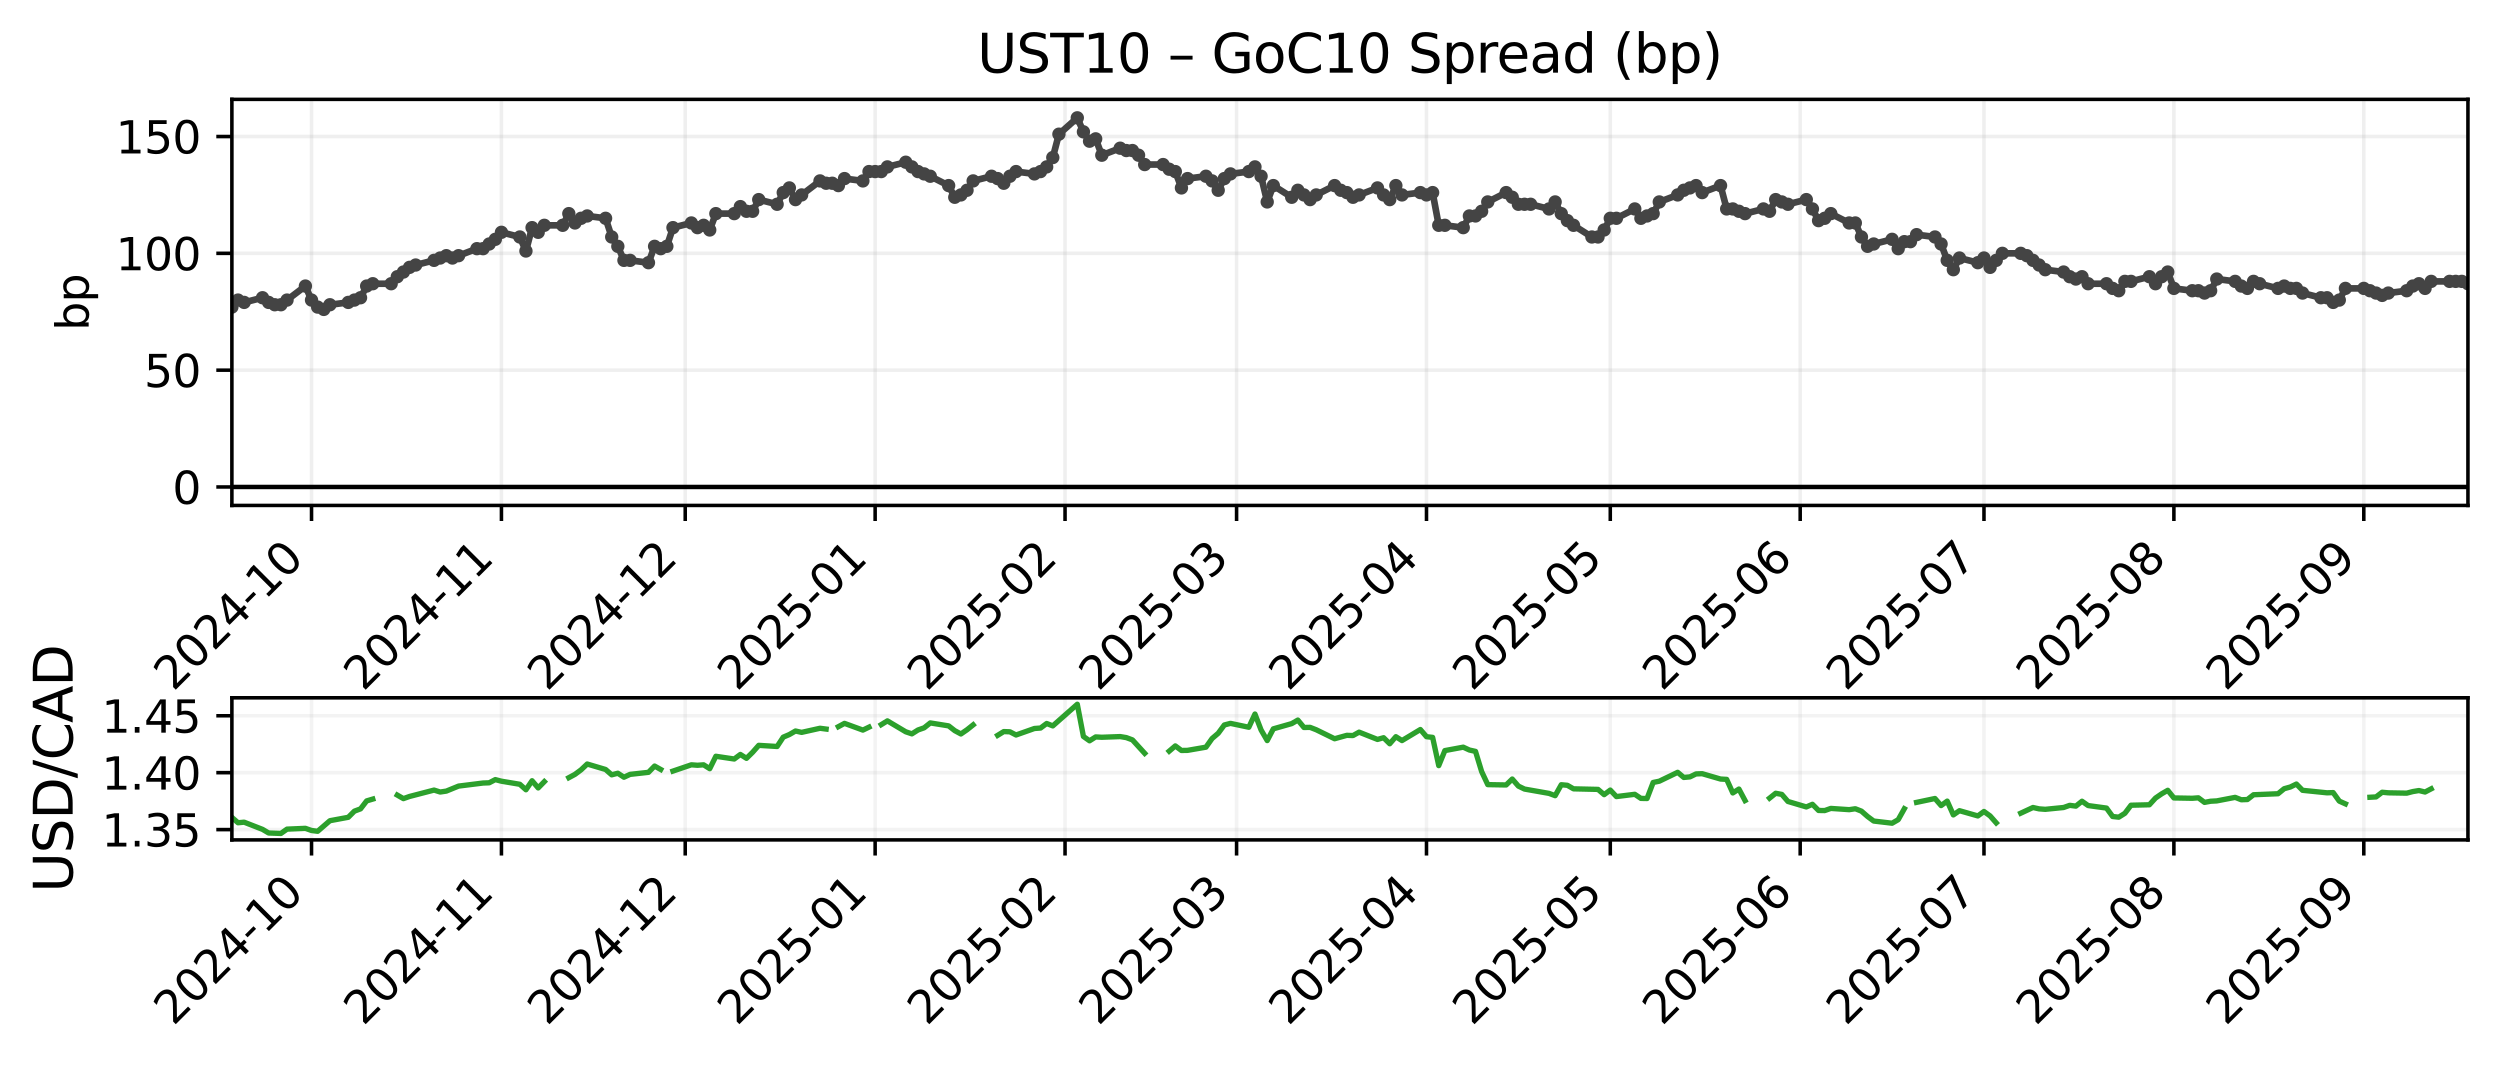 <?xml version="1.0" encoding="utf-8" standalone="no"?>
<!DOCTYPE svg PUBLIC "-//W3C//DTD SVG 1.1//EN"
  "http://www.w3.org/Graphics/SVG/1.1/DTD/svg11.dtd">
<svg xmlns:xlink="http://www.w3.org/1999/xlink" width="561.479pt" height="239.227pt" viewBox="0 0 561.479 239.227" xmlns="http://www.w3.org/2000/svg" version="1.1">
 <defs>
  <style type="text/css">*{stroke-linejoin: round; stroke-linecap: butt}</style>
 </defs>
 <g id="figure_1">
  <g id="patch_1">
   <path d="M -0 239.227 
L 561.479 239.227 
L 561.479 0 
L -0 0 
z
" style="fill: #ffffff"/>
  </g>
  <g id="axes_1">
   <g id="patch_2">
    <path d="M 52.079 113.518 
L 554.279 113.518 
L 554.279 22.318 
L 52.079 22.318 
z
" style="fill: #ffffff"/>
   </g>
   <g id="matplotlib.axis_1">
    <g id="xtick_1">
     <g id="line2d_1">
      <path d="M 69.966 113.518 
L 69.966 22.318 
" clip-path="url(#pf8e9578a4e)" style="fill: none; stroke: #b0b0b0; stroke-opacity: 0.2; stroke-width: 0.8; stroke-linecap: square"/>
     </g>
     <g id="line2d_2">
      <defs>
       <path id="ma640130455" d="M 0 0 
L 0 3.5 
" style="stroke: #000000; stroke-width: 0.8"/>
      </defs>
      <g>
       <use xlink:href="#ma640130455" x="69.966" y="113.518" style="stroke: #000000; stroke-width: 0.8"/>
      </g>
     </g>
     <g id="text_1">
      <!-- 2024-10 -->
      <g transform="translate(38.95 155.436) rotate(-45) scale(0.1 -0.1)">
       <defs>
        <path id="DejaVuSans-32" d="M 1228 531 
L 3431 531 
L 3431 0 
L 469 0 
L 469 531 
Q 828 903 1448 1529 
Q 2069 2156 2228 2338 
Q 2531 2678 2651 2914 
Q 2772 3150 2772 3378 
Q 2772 3750 2511 3984 
Q 2250 4219 1831 4219 
Q 1534 4219 1204 4116 
Q 875 4013 500 3803 
L 500 4441 
Q 881 4594 1212 4672 
Q 1544 4750 1819 4750 
Q 2544 4750 2975 4387 
Q 3406 4025 3406 3419 
Q 3406 3131 3298 2873 
Q 3191 2616 2906 2266 
Q 2828 2175 2409 1742 
Q 1991 1309 1228 531 
z
" transform="scale(0.016)"/>
        <path id="DejaVuSans-30" d="M 2034 4250 
Q 1547 4250 1301 3770 
Q 1056 3291 1056 2328 
Q 1056 1369 1301 889 
Q 1547 409 2034 409 
Q 2525 409 2770 889 
Q 3016 1369 3016 2328 
Q 3016 3291 2770 3770 
Q 2525 4250 2034 4250 
z
M 2034 4750 
Q 2819 4750 3233 4129 
Q 3647 3509 3647 2328 
Q 3647 1150 3233 529 
Q 2819 -91 2034 -91 
Q 1250 -91 836 529 
Q 422 1150 422 2328 
Q 422 3509 836 4129 
Q 1250 4750 2034 4750 
z
" transform="scale(0.016)"/>
        <path id="DejaVuSans-34" d="M 2419 4116 
L 825 1625 
L 2419 1625 
L 2419 4116 
z
M 2253 4666 
L 3047 4666 
L 3047 1625 
L 3713 1625 
L 3713 1100 
L 3047 1100 
L 3047 0 
L 2419 0 
L 2419 1100 
L 313 1100 
L 313 1709 
L 2253 4666 
z
" transform="scale(0.016)"/>
        <path id="DejaVuSans-2d" d="M 313 2009 
L 1997 2009 
L 1997 1497 
L 313 1497 
L 313 2009 
z
" transform="scale(0.016)"/>
        <path id="DejaVuSans-31" d="M 794 531 
L 1825 531 
L 1825 4091 
L 703 3866 
L 703 4441 
L 1819 4666 
L 2450 4666 
L 2450 531 
L 3481 531 
L 3481 0 
L 794 0 
L 794 531 
z
" transform="scale(0.016)"/>
       </defs>
       <use xlink:href="#DejaVuSans-32"/>
       <use xlink:href="#DejaVuSans-30" transform="translate(63.623 0)"/>
       <use xlink:href="#DejaVuSans-32" transform="translate(127.246 0)"/>
       <use xlink:href="#DejaVuSans-34" transform="translate(190.869 0)"/>
       <use xlink:href="#DejaVuSans-2d" transform="translate(254.492 0)"/>
       <use xlink:href="#DejaVuSans-31" transform="translate(290.576 0)"/>
       <use xlink:href="#DejaVuSans-30" transform="translate(354.199 0)"/>
      </g>
     </g>
    </g>
    <g id="xtick_2">
     <g id="line2d_3">
      <path d="M 112.619 113.518 
L 112.619 22.318 
" clip-path="url(#pf8e9578a4e)" style="fill: none; stroke: #b0b0b0; stroke-opacity: 0.2; stroke-width: 0.8; stroke-linecap: square"/>
     </g>
     <g id="line2d_4">
      <g>
       <use xlink:href="#ma640130455" x="112.619" y="113.518" style="stroke: #000000; stroke-width: 0.8"/>
      </g>
     </g>
     <g id="text_2">
      <!-- 2024-11 -->
      <g transform="translate(81.603 155.436) rotate(-45) scale(0.1 -0.1)">
       <use xlink:href="#DejaVuSans-32"/>
       <use xlink:href="#DejaVuSans-30" transform="translate(63.623 0)"/>
       <use xlink:href="#DejaVuSans-32" transform="translate(127.246 0)"/>
       <use xlink:href="#DejaVuSans-34" transform="translate(190.869 0)"/>
       <use xlink:href="#DejaVuSans-2d" transform="translate(254.492 0)"/>
       <use xlink:href="#DejaVuSans-31" transform="translate(290.576 0)"/>
       <use xlink:href="#DejaVuSans-31" transform="translate(354.199 0)"/>
      </g>
     </g>
    </g>
    <g id="xtick_3">
     <g id="line2d_5">
      <path d="M 153.895 113.518 
L 153.895 22.318 
" clip-path="url(#pf8e9578a4e)" style="fill: none; stroke: #b0b0b0; stroke-opacity: 0.2; stroke-width: 0.8; stroke-linecap: square"/>
     </g>
     <g id="line2d_6">
      <g>
       <use xlink:href="#ma640130455" x="153.895" y="113.518" style="stroke: #000000; stroke-width: 0.8"/>
      </g>
     </g>
     <g id="text_3">
      <!-- 2024-12 -->
      <g transform="translate(122.88 155.436) rotate(-45) scale(0.1 -0.1)">
       <use xlink:href="#DejaVuSans-32"/>
       <use xlink:href="#DejaVuSans-30" transform="translate(63.623 0)"/>
       <use xlink:href="#DejaVuSans-32" transform="translate(127.246 0)"/>
       <use xlink:href="#DejaVuSans-34" transform="translate(190.869 0)"/>
       <use xlink:href="#DejaVuSans-2d" transform="translate(254.492 0)"/>
       <use xlink:href="#DejaVuSans-31" transform="translate(290.576 0)"/>
       <use xlink:href="#DejaVuSans-32" transform="translate(354.199 0)"/>
      </g>
     </g>
    </g>
    <g id="xtick_4">
     <g id="line2d_7">
      <path d="M 196.548 113.518 
L 196.548 22.318 
" clip-path="url(#pf8e9578a4e)" style="fill: none; stroke: #b0b0b0; stroke-opacity: 0.2; stroke-width: 0.8; stroke-linecap: square"/>
     </g>
     <g id="line2d_8">
      <g>
       <use xlink:href="#ma640130455" x="196.548" y="113.518" style="stroke: #000000; stroke-width: 0.8"/>
      </g>
     </g>
     <g id="text_4">
      <!-- 2025-01 -->
      <g transform="translate(165.532 155.436) rotate(-45) scale(0.1 -0.1)">
       <defs>
        <path id="DejaVuSans-35" d="M 691 4666 
L 3169 4666 
L 3169 4134 
L 1269 4134 
L 1269 2991 
Q 1406 3038 1543 3061 
Q 1681 3084 1819 3084 
Q 2600 3084 3056 2656 
Q 3513 2228 3513 1497 
Q 3513 744 3044 326 
Q 2575 -91 1722 -91 
Q 1428 -91 1123 -41 
Q 819 9 494 109 
L 494 744 
Q 775 591 1075 516 
Q 1375 441 1709 441 
Q 2250 441 2565 725 
Q 2881 1009 2881 1497 
Q 2881 1984 2565 2268 
Q 2250 2553 1709 2553 
Q 1456 2553 1204 2497 
Q 953 2441 691 2322 
L 691 4666 
z
" transform="scale(0.016)"/>
       </defs>
       <use xlink:href="#DejaVuSans-32"/>
       <use xlink:href="#DejaVuSans-30" transform="translate(63.623 0)"/>
       <use xlink:href="#DejaVuSans-32" transform="translate(127.246 0)"/>
       <use xlink:href="#DejaVuSans-35" transform="translate(190.869 0)"/>
       <use xlink:href="#DejaVuSans-2d" transform="translate(254.492 0)"/>
       <use xlink:href="#DejaVuSans-30" transform="translate(290.576 0)"/>
       <use xlink:href="#DejaVuSans-31" transform="translate(354.199 0)"/>
      </g>
     </g>
    </g>
    <g id="xtick_5">
     <g id="line2d_9">
      <path d="M 239.2 113.518 
L 239.2 22.318 
" clip-path="url(#pf8e9578a4e)" style="fill: none; stroke: #b0b0b0; stroke-opacity: 0.2; stroke-width: 0.8; stroke-linecap: square"/>
     </g>
     <g id="line2d_10">
      <g>
       <use xlink:href="#ma640130455" x="239.2" y="113.518" style="stroke: #000000; stroke-width: 0.8"/>
      </g>
     </g>
     <g id="text_5">
      <!-- 2025-02 -->
      <g transform="translate(208.185 155.436) rotate(-45) scale(0.1 -0.1)">
       <use xlink:href="#DejaVuSans-32"/>
       <use xlink:href="#DejaVuSans-30" transform="translate(63.623 0)"/>
       <use xlink:href="#DejaVuSans-32" transform="translate(127.246 0)"/>
       <use xlink:href="#DejaVuSans-35" transform="translate(190.869 0)"/>
       <use xlink:href="#DejaVuSans-2d" transform="translate(254.492 0)"/>
       <use xlink:href="#DejaVuSans-30" transform="translate(290.576 0)"/>
       <use xlink:href="#DejaVuSans-32" transform="translate(354.199 0)"/>
      </g>
     </g>
    </g>
    <g id="xtick_6">
     <g id="line2d_11">
      <path d="M 277.725 113.518 
L 277.725 22.318 
" clip-path="url(#pf8e9578a4e)" style="fill: none; stroke: #b0b0b0; stroke-opacity: 0.2; stroke-width: 0.8; stroke-linecap: square"/>
     </g>
     <g id="line2d_12">
      <g>
       <use xlink:href="#ma640130455" x="277.725" y="113.518" style="stroke: #000000; stroke-width: 0.8"/>
      </g>
     </g>
     <g id="text_6">
      <!-- 2025-03 -->
      <g transform="translate(246.71 155.436) rotate(-45) scale(0.1 -0.1)">
       <defs>
        <path id="DejaVuSans-33" d="M 2597 2516 
Q 3050 2419 3304 2112 
Q 3559 1806 3559 1356 
Q 3559 666 3084 287 
Q 2609 -91 1734 -91 
Q 1441 -91 1130 -33 
Q 819 25 488 141 
L 488 750 
Q 750 597 1062 519 
Q 1375 441 1716 441 
Q 2309 441 2620 675 
Q 2931 909 2931 1356 
Q 2931 1769 2642 2001 
Q 2353 2234 1838 2234 
L 1294 2234 
L 1294 2753 
L 1863 2753 
Q 2328 2753 2575 2939 
Q 2822 3125 2822 3475 
Q 2822 3834 2567 4026 
Q 2313 4219 1838 4219 
Q 1578 4219 1281 4162 
Q 984 4106 628 3988 
L 628 4550 
Q 988 4650 1302 4700 
Q 1616 4750 1894 4750 
Q 2613 4750 3031 4423 
Q 3450 4097 3450 3541 
Q 3450 3153 3228 2886 
Q 3006 2619 2597 2516 
z
" transform="scale(0.016)"/>
       </defs>
       <use xlink:href="#DejaVuSans-32"/>
       <use xlink:href="#DejaVuSans-30" transform="translate(63.623 0)"/>
       <use xlink:href="#DejaVuSans-32" transform="translate(127.246 0)"/>
       <use xlink:href="#DejaVuSans-35" transform="translate(190.869 0)"/>
       <use xlink:href="#DejaVuSans-2d" transform="translate(254.492 0)"/>
       <use xlink:href="#DejaVuSans-30" transform="translate(290.576 0)"/>
       <use xlink:href="#DejaVuSans-33" transform="translate(354.199 0)"/>
      </g>
     </g>
    </g>
    <g id="xtick_7">
     <g id="line2d_13">
      <path d="M 320.378 113.518 
L 320.378 22.318 
" clip-path="url(#pf8e9578a4e)" style="fill: none; stroke: #b0b0b0; stroke-opacity: 0.2; stroke-width: 0.8; stroke-linecap: square"/>
     </g>
     <g id="line2d_14">
      <g>
       <use xlink:href="#ma640130455" x="320.378" y="113.518" style="stroke: #000000; stroke-width: 0.8"/>
      </g>
     </g>
     <g id="text_7">
      <!-- 2025-04 -->
      <g transform="translate(289.363 155.436) rotate(-45) scale(0.1 -0.1)">
       <use xlink:href="#DejaVuSans-32"/>
       <use xlink:href="#DejaVuSans-30" transform="translate(63.623 0)"/>
       <use xlink:href="#DejaVuSans-32" transform="translate(127.246 0)"/>
       <use xlink:href="#DejaVuSans-35" transform="translate(190.869 0)"/>
       <use xlink:href="#DejaVuSans-2d" transform="translate(254.492 0)"/>
       <use xlink:href="#DejaVuSans-30" transform="translate(290.576 0)"/>
       <use xlink:href="#DejaVuSans-34" transform="translate(354.199 0)"/>
      </g>
     </g>
    </g>
    <g id="xtick_8">
     <g id="line2d_15">
      <path d="M 361.655 113.518 
L 361.655 22.318 
" clip-path="url(#pf8e9578a4e)" style="fill: none; stroke: #b0b0b0; stroke-opacity: 0.2; stroke-width: 0.8; stroke-linecap: square"/>
     </g>
     <g id="line2d_16">
      <g>
       <use xlink:href="#ma640130455" x="361.655" y="113.518" style="stroke: #000000; stroke-width: 0.8"/>
      </g>
     </g>
     <g id="text_8">
      <!-- 2025-05 -->
      <g transform="translate(330.639 155.436) rotate(-45) scale(0.1 -0.1)">
       <use xlink:href="#DejaVuSans-32"/>
       <use xlink:href="#DejaVuSans-30" transform="translate(63.623 0)"/>
       <use xlink:href="#DejaVuSans-32" transform="translate(127.246 0)"/>
       <use xlink:href="#DejaVuSans-35" transform="translate(190.869 0)"/>
       <use xlink:href="#DejaVuSans-2d" transform="translate(254.492 0)"/>
       <use xlink:href="#DejaVuSans-30" transform="translate(290.576 0)"/>
       <use xlink:href="#DejaVuSans-35" transform="translate(354.199 0)"/>
      </g>
     </g>
    </g>
    <g id="xtick_9">
     <g id="line2d_17">
      <path d="M 404.307 113.518 
L 404.307 22.318 
" clip-path="url(#pf8e9578a4e)" style="fill: none; stroke: #b0b0b0; stroke-opacity: 0.2; stroke-width: 0.8; stroke-linecap: square"/>
     </g>
     <g id="line2d_18">
      <g>
       <use xlink:href="#ma640130455" x="404.307" y="113.518" style="stroke: #000000; stroke-width: 0.8"/>
      </g>
     </g>
     <g id="text_9">
      <!-- 2025-06 -->
      <g transform="translate(373.292 155.436) rotate(-45) scale(0.1 -0.1)">
       <defs>
        <path id="DejaVuSans-36" d="M 2113 2584 
Q 1688 2584 1439 2293 
Q 1191 2003 1191 1497 
Q 1191 994 1439 701 
Q 1688 409 2113 409 
Q 2538 409 2786 701 
Q 3034 994 3034 1497 
Q 3034 2003 2786 2293 
Q 2538 2584 2113 2584 
z
M 3366 4563 
L 3366 3988 
Q 3128 4100 2886 4159 
Q 2644 4219 2406 4219 
Q 1781 4219 1451 3797 
Q 1122 3375 1075 2522 
Q 1259 2794 1537 2939 
Q 1816 3084 2150 3084 
Q 2853 3084 3261 2657 
Q 3669 2231 3669 1497 
Q 3669 778 3244 343 
Q 2819 -91 2113 -91 
Q 1303 -91 875 529 
Q 447 1150 447 2328 
Q 447 3434 972 4092 
Q 1497 4750 2381 4750 
Q 2619 4750 2861 4703 
Q 3103 4656 3366 4563 
z
" transform="scale(0.016)"/>
       </defs>
       <use xlink:href="#DejaVuSans-32"/>
       <use xlink:href="#DejaVuSans-30" transform="translate(63.623 0)"/>
       <use xlink:href="#DejaVuSans-32" transform="translate(127.246 0)"/>
       <use xlink:href="#DejaVuSans-35" transform="translate(190.869 0)"/>
       <use xlink:href="#DejaVuSans-2d" transform="translate(254.492 0)"/>
       <use xlink:href="#DejaVuSans-30" transform="translate(290.576 0)"/>
       <use xlink:href="#DejaVuSans-36" transform="translate(354.199 0)"/>
      </g>
     </g>
    </g>
    <g id="xtick_10">
     <g id="line2d_19">
      <path d="M 445.584 113.518 
L 445.584 22.318 
" clip-path="url(#pf8e9578a4e)" style="fill: none; stroke: #b0b0b0; stroke-opacity: 0.2; stroke-width: 0.8; stroke-linecap: square"/>
     </g>
     <g id="line2d_20">
      <g>
       <use xlink:href="#ma640130455" x="445.584" y="113.518" style="stroke: #000000; stroke-width: 0.8"/>
      </g>
     </g>
     <g id="text_10">
      <!-- 2025-07 -->
      <g transform="translate(414.569 155.436) rotate(-45) scale(0.1 -0.1)">
       <defs>
        <path id="DejaVuSans-37" d="M 525 4666 
L 3525 4666 
L 3525 4397 
L 1831 0 
L 1172 0 
L 2766 4134 
L 525 4134 
L 525 4666 
z
" transform="scale(0.016)"/>
       </defs>
       <use xlink:href="#DejaVuSans-32"/>
       <use xlink:href="#DejaVuSans-30" transform="translate(63.623 0)"/>
       <use xlink:href="#DejaVuSans-32" transform="translate(127.246 0)"/>
       <use xlink:href="#DejaVuSans-35" transform="translate(190.869 0)"/>
       <use xlink:href="#DejaVuSans-2d" transform="translate(254.492 0)"/>
       <use xlink:href="#DejaVuSans-30" transform="translate(290.576 0)"/>
       <use xlink:href="#DejaVuSans-37" transform="translate(354.199 0)"/>
      </g>
     </g>
    </g>
    <g id="xtick_11">
     <g id="line2d_21">
      <path d="M 488.237 113.518 
L 488.237 22.318 
" clip-path="url(#pf8e9578a4e)" style="fill: none; stroke: #b0b0b0; stroke-opacity: 0.2; stroke-width: 0.8; stroke-linecap: square"/>
     </g>
     <g id="line2d_22">
      <g>
       <use xlink:href="#ma640130455" x="488.237" y="113.518" style="stroke: #000000; stroke-width: 0.8"/>
      </g>
     </g>
     <g id="text_11">
      <!-- 2025-08 -->
      <g transform="translate(457.221 155.436) rotate(-45) scale(0.1 -0.1)">
       <defs>
        <path id="DejaVuSans-38" d="M 2034 2216 
Q 1584 2216 1326 1975 
Q 1069 1734 1069 1313 
Q 1069 891 1326 650 
Q 1584 409 2034 409 
Q 2484 409 2743 651 
Q 3003 894 3003 1313 
Q 3003 1734 2745 1975 
Q 2488 2216 2034 2216 
z
M 1403 2484 
Q 997 2584 770 2862 
Q 544 3141 544 3541 
Q 544 4100 942 4425 
Q 1341 4750 2034 4750 
Q 2731 4750 3128 4425 
Q 3525 4100 3525 3541 
Q 3525 3141 3298 2862 
Q 3072 2584 2669 2484 
Q 3125 2378 3379 2068 
Q 3634 1759 3634 1313 
Q 3634 634 3220 271 
Q 2806 -91 2034 -91 
Q 1263 -91 848 271 
Q 434 634 434 1313 
Q 434 1759 690 2068 
Q 947 2378 1403 2484 
z
M 1172 3481 
Q 1172 3119 1398 2916 
Q 1625 2713 2034 2713 
Q 2441 2713 2670 2916 
Q 2900 3119 2900 3481 
Q 2900 3844 2670 4047 
Q 2441 4250 2034 4250 
Q 1625 4250 1398 4047 
Q 1172 3844 1172 3481 
z
" transform="scale(0.016)"/>
       </defs>
       <use xlink:href="#DejaVuSans-32"/>
       <use xlink:href="#DejaVuSans-30" transform="translate(63.623 0)"/>
       <use xlink:href="#DejaVuSans-32" transform="translate(127.246 0)"/>
       <use xlink:href="#DejaVuSans-35" transform="translate(190.869 0)"/>
       <use xlink:href="#DejaVuSans-2d" transform="translate(254.492 0)"/>
       <use xlink:href="#DejaVuSans-30" transform="translate(290.576 0)"/>
       <use xlink:href="#DejaVuSans-38" transform="translate(354.199 0)"/>
      </g>
     </g>
    </g>
    <g id="xtick_12">
     <g id="line2d_23">
      <path d="M 530.889 113.518 
L 530.889 22.318 
" clip-path="url(#pf8e9578a4e)" style="fill: none; stroke: #b0b0b0; stroke-opacity: 0.2; stroke-width: 0.8; stroke-linecap: square"/>
     </g>
     <g id="line2d_24">
      <g>
       <use xlink:href="#ma640130455" x="530.889" y="113.518" style="stroke: #000000; stroke-width: 0.8"/>
      </g>
     </g>
     <g id="text_12">
      <!-- 2025-09 -->
      <g transform="translate(499.874 155.436) rotate(-45) scale(0.1 -0.1)">
       <defs>
        <path id="DejaVuSans-39" d="M 703 97 
L 703 672 
Q 941 559 1184 500 
Q 1428 441 1663 441 
Q 2288 441 2617 861 
Q 2947 1281 2994 2138 
Q 2813 1869 2534 1725 
Q 2256 1581 1919 1581 
Q 1219 1581 811 2004 
Q 403 2428 403 3163 
Q 403 3881 828 4315 
Q 1253 4750 1959 4750 
Q 2769 4750 3195 4129 
Q 3622 3509 3622 2328 
Q 3622 1225 3098 567 
Q 2575 -91 1691 -91 
Q 1453 -91 1209 -44 
Q 966 3 703 97 
z
M 1959 2075 
Q 2384 2075 2632 2365 
Q 2881 2656 2881 3163 
Q 2881 3666 2632 3958 
Q 2384 4250 1959 4250 
Q 1534 4250 1286 3958 
Q 1038 3666 1038 3163 
Q 1038 2656 1286 2365 
Q 1534 2075 1959 2075 
z
" transform="scale(0.016)"/>
       </defs>
       <use xlink:href="#DejaVuSans-32"/>
       <use xlink:href="#DejaVuSans-30" transform="translate(63.623 0)"/>
       <use xlink:href="#DejaVuSans-32" transform="translate(127.246 0)"/>
       <use xlink:href="#DejaVuSans-35" transform="translate(190.869 0)"/>
       <use xlink:href="#DejaVuSans-2d" transform="translate(254.492 0)"/>
       <use xlink:href="#DejaVuSans-30" transform="translate(290.576 0)"/>
       <use xlink:href="#DejaVuSans-39" transform="translate(354.199 0)"/>
      </g>
     </g>
    </g>
   </g>
   <g id="matplotlib.axis_2">
    <g id="ytick_1">
     <g id="line2d_25">
      <path d="M 52.079 109.373 
L 554.279 109.373 
" clip-path="url(#pf8e9578a4e)" style="fill: none; stroke: #b0b0b0; stroke-opacity: 0.2; stroke-width: 0.8; stroke-linecap: square"/>
     </g>
     <g id="line2d_26">
      <defs>
       <path id="m5276fd971c" d="M 0 0 
L -3.5 0 
" style="stroke: #000000; stroke-width: 0.8"/>
      </defs>
      <g>
       <use xlink:href="#m5276fd971c" x="52.079" y="109.373" style="stroke: #000000; stroke-width: 0.8"/>
      </g>
     </g>
     <g id="text_13">
      <!-- 0 -->
      <g transform="translate(38.717 113.172) scale(0.1 -0.1)">
       <use xlink:href="#DejaVuSans-30"/>
      </g>
     </g>
    </g>
    <g id="ytick_2">
     <g id="line2d_27">
      <path d="M 52.079 83.136 
L 554.279 83.136 
" clip-path="url(#pf8e9578a4e)" style="fill: none; stroke: #b0b0b0; stroke-opacity: 0.2; stroke-width: 0.8; stroke-linecap: square"/>
     </g>
     <g id="line2d_28">
      <g>
       <use xlink:href="#m5276fd971c" x="52.079" y="83.136" style="stroke: #000000; stroke-width: 0.8"/>
      </g>
     </g>
     <g id="text_14">
      <!-- 50 -->
      <g transform="translate(32.354 86.935) scale(0.1 -0.1)">
       <use xlink:href="#DejaVuSans-35"/>
       <use xlink:href="#DejaVuSans-30" transform="translate(63.623 0)"/>
      </g>
     </g>
    </g>
    <g id="ytick_3">
     <g id="line2d_29">
      <path d="M 52.079 56.899 
L 554.279 56.899 
" clip-path="url(#pf8e9578a4e)" style="fill: none; stroke: #b0b0b0; stroke-opacity: 0.2; stroke-width: 0.8; stroke-linecap: square"/>
     </g>
     <g id="line2d_30">
      <g>
       <use xlink:href="#m5276fd971c" x="52.079" y="56.899" style="stroke: #000000; stroke-width: 0.8"/>
      </g>
     </g>
     <g id="text_15">
      <!-- 100 -->
      <g transform="translate(25.992 60.698) scale(0.1 -0.1)">
       <use xlink:href="#DejaVuSans-31"/>
       <use xlink:href="#DejaVuSans-30" transform="translate(63.623 0)"/>
       <use xlink:href="#DejaVuSans-30" transform="translate(127.246 0)"/>
      </g>
     </g>
    </g>
    <g id="ytick_4">
     <g id="line2d_31">
      <path d="M 52.079 30.662 
L 554.279 30.662 
" clip-path="url(#pf8e9578a4e)" style="fill: none; stroke: #b0b0b0; stroke-opacity: 0.2; stroke-width: 0.8; stroke-linecap: square"/>
     </g>
     <g id="line2d_32">
      <g>
       <use xlink:href="#m5276fd971c" x="52.079" y="30.662" style="stroke: #000000; stroke-width: 0.8"/>
      </g>
     </g>
     <g id="text_16">
      <!-- 150 -->
      <g transform="translate(25.992 34.461) scale(0.1 -0.1)">
       <use xlink:href="#DejaVuSans-31"/>
       <use xlink:href="#DejaVuSans-35" transform="translate(63.623 0)"/>
       <use xlink:href="#DejaVuSans-30" transform="translate(127.246 0)"/>
      </g>
     </g>
    </g>
    <g id="text_17">
     <!-- bp -->
     <g transform="translate(19.912 74.267) rotate(-90) scale(0.1 -0.1)">
      <defs>
       <path id="DejaVuSans-62" d="M 3116 1747 
Q 3116 2381 2855 2742 
Q 2594 3103 2138 3103 
Q 1681 3103 1420 2742 
Q 1159 2381 1159 1747 
Q 1159 1113 1420 752 
Q 1681 391 2138 391 
Q 2594 391 2855 752 
Q 3116 1113 3116 1747 
z
M 1159 2969 
Q 1341 3281 1617 3432 
Q 1894 3584 2278 3584 
Q 2916 3584 3314 3078 
Q 3713 2572 3713 1747 
Q 3713 922 3314 415 
Q 2916 -91 2278 -91 
Q 1894 -91 1617 61 
Q 1341 213 1159 525 
L 1159 0 
L 581 0 
L 581 4863 
L 1159 4863 
L 1159 2969 
z
" transform="scale(0.016)"/>
       <path id="DejaVuSans-70" d="M 1159 525 
L 1159 -1331 
L 581 -1331 
L 581 3500 
L 1159 3500 
L 1159 2969 
Q 1341 3281 1617 3432 
Q 1894 3584 2278 3584 
Q 2916 3584 3314 3078 
Q 3713 2572 3713 1747 
Q 3713 922 3314 415 
Q 2916 -91 2278 -91 
Q 1894 -91 1617 61 
Q 1341 213 1159 525 
z
M 3116 1747 
Q 3116 2381 2855 2742 
Q 2594 3103 2138 3103 
Q 1681 3103 1420 2742 
Q 1159 2381 1159 1747 
Q 1159 1113 1420 752 
Q 1681 391 2138 391 
Q 2594 391 2855 752 
Q 3116 1113 3116 1747 
z
" transform="scale(0.016)"/>
      </defs>
      <use xlink:href="#DejaVuSans-62"/>
      <use xlink:href="#DejaVuSans-70" transform="translate(63.477 0)"/>
     </g>
    </g>
   </g>
   <g id="line2d_33">
    <path d="M 52.079 68.968 
L 53.455 67.393 
L 54.831 67.918 
L 58.959 66.869 
L 60.335 67.918 
L 61.711 68.443 
L 63.086 68.443 
L 68.59 64.245 
L 69.966 67.393 
L 71.342 68.968 
L 72.718 69.492 
L 74.094 68.443 
L 78.221 67.918 
L 80.973 66.869 
L 82.349 64.245 
L 83.725 63.72 
L 87.853 63.72 
L 89.228 62.146 
L 91.98 60.047 
L 93.356 59.522 
L 97.484 58.473 
L 100.236 57.423 
L 101.611 57.948 
L 107.115 55.849 
L 108.491 55.849 
L 111.243 53.75 
L 112.619 52.176 
L 116.746 53.225 
L 118.122 56.374 
L 119.498 51.126 
L 120.874 52.176 
L 122.25 50.602 
L 126.377 50.602 
L 127.753 47.978 
L 129.129 50.077 
L 130.505 49.027 
L 131.881 48.503 
L 136.009 49.027 
L 137.385 53.225 
L 138.76 55.324 
L 140.136 58.473 
L 141.512 58.473 
L 145.64 58.998 
L 147.016 55.324 
L 148.392 55.849 
L 149.768 55.324 
L 151.143 51.126 
L 155.271 50.077 
L 156.647 51.126 
L 158.023 50.602 
L 159.399 51.651 
L 160.775 47.978 
L 164.902 47.978 
L 166.278 46.404 
L 167.654 47.453 
L 169.03 47.453 
L 170.406 44.83 
L 174.534 45.879 
L 175.91 43.255 
L 177.285 42.206 
L 178.661 44.83 
L 184.165 40.632 
L 185.541 41.156 
L 186.917 41.156 
L 188.293 41.681 
L 189.668 40.107 
L 193.796 40.632 
L 195.172 38.533 
L 197.924 38.533 
L 199.3 37.483 
L 203.427 36.434 
L 206.179 38.533 
L 208.931 39.582 
L 213.059 41.681 
L 214.434 44.305 
L 215.81 43.78 
L 217.186 42.731 
L 218.562 40.632 
L 222.69 39.582 
L 224.066 40.107 
L 225.442 41.156 
L 226.817 39.582 
L 228.193 38.533 
L 232.321 39.057 
L 233.697 38.533 
L 235.073 37.483 
L 236.449 35.384 
L 237.825 30.137 
L 241.952 26.464 
L 243.328 29.612 
L 244.704 31.711 
L 246.08 31.186 
L 247.456 34.859 
L 251.583 33.285 
L 252.959 33.81 
L 254.335 33.81 
L 255.711 34.859 
L 257.087 36.958 
L 261.215 36.958 
L 262.591 38.008 
L 263.966 38.533 
L 265.342 42.206 
L 266.718 40.107 
L 270.846 39.582 
L 272.222 40.632 
L 273.598 42.731 
L 274.974 40.107 
L 276.35 39.057 
L 280.477 38.533 
L 281.853 37.483 
L 283.229 39.582 
L 284.605 45.354 
L 285.981 41.681 
L 290.108 44.305 
L 291.484 42.731 
L 294.236 44.83 
L 295.612 43.78 
L 299.74 41.681 
L 301.116 42.731 
L 302.491 43.255 
L 303.867 44.305 
L 309.371 42.206 
L 310.747 43.78 
L 312.123 44.83 
L 313.499 41.681 
L 314.874 43.78 
L 319.002 43.255 
L 320.378 43.78 
L 321.754 43.255 
L 323.13 50.602 
L 324.506 50.602 
L 328.633 51.126 
L 330.009 48.503 
L 331.385 48.503 
L 332.761 47.453 
L 334.137 45.354 
L 338.265 43.255 
L 339.64 44.305 
L 341.016 45.879 
L 343.768 45.879 
L 347.896 46.928 
L 349.272 45.354 
L 350.648 47.978 
L 352.023 49.552 
L 353.399 50.602 
L 357.527 53.225 
L 358.903 53.225 
L 360.279 51.651 
L 361.655 49.027 
L 363.031 49.027 
L 367.158 46.928 
L 368.534 49.027 
L 371.286 47.978 
L 372.662 45.354 
L 376.79 43.78 
L 378.165 42.731 
L 380.917 41.681 
L 382.293 43.255 
L 386.421 41.681 
L 387.797 46.928 
L 389.173 46.928 
L 391.924 47.978 
L 396.052 46.928 
L 397.428 47.453 
L 398.804 44.83 
L 401.556 45.879 
L 405.683 44.83 
L 407.059 46.928 
L 408.435 49.552 
L 409.811 49.027 
L 411.187 47.978 
L 415.314 50.077 
L 416.69 50.077 
L 418.066 53.225 
L 419.442 55.324 
L 420.818 54.8 
L 424.946 53.75 
L 426.322 55.849 
L 427.697 54.275 
L 429.073 54.275 
L 430.449 52.701 
L 434.577 53.225 
L 435.953 54.8 
L 437.329 58.473 
L 438.705 60.572 
L 440.08 57.948 
L 444.208 58.998 
L 445.584 57.948 
L 446.96 60.047 
L 449.712 56.899 
L 453.839 56.899 
L 455.215 57.423 
L 459.343 60.572 
L 463.471 61.096 
L 464.846 62.146 
L 466.222 62.671 
L 467.598 62.146 
L 468.974 63.72 
L 473.102 63.72 
L 474.478 64.77 
L 475.854 65.294 
L 477.23 63.195 
L 478.605 63.195 
L 482.733 62.146 
L 484.109 63.72 
L 485.485 62.146 
L 486.861 61.096 
L 488.237 64.77 
L 492.364 65.294 
L 493.74 65.294 
L 495.116 65.819 
L 496.492 65.294 
L 497.868 62.671 
L 501.996 63.195 
L 503.371 64.245 
L 504.747 64.77 
L 506.123 63.195 
L 507.499 63.72 
L 511.627 64.77 
L 513.003 64.245 
L 514.379 64.77 
L 515.754 64.77 
L 517.13 65.819 
L 521.258 66.869 
L 522.634 66.869 
L 524.01 67.918 
L 525.386 67.393 
L 526.762 64.77 
L 530.889 64.77 
L 535.017 66.344 
L 536.393 65.819 
L 540.52 65.294 
L 541.896 64.245 
L 543.272 63.72 
L 544.648 64.77 
L 546.024 63.195 
L 552.903 63.195 
L 554.279 63.72 
L 554.279 63.72 
" clip-path="url(#pf8e9578a4e)" style="fill: none; stroke: #444444; stroke-width: 1.5; stroke-linecap: square"/>
    <defs>
     <path id="m4ddccf1b2d" d="M 0 1 
C 0.265 1 0.52 0.895 0.707 0.707 
C 0.895 0.52 1 0.265 1 0 
C 1 -0.265 0.895 -0.52 0.707 -0.707 
C 0.52 -0.895 0.265 -1 0 -1 
C -0.265 -1 -0.52 -0.895 -0.707 -0.707 
C -0.895 -0.52 -1 -0.265 -1 0 
C -1 0.265 -0.895 0.52 -0.707 0.707 
C -0.52 0.895 -0.265 1 0 1 
z
" style="stroke: #444444"/>
    </defs>
    <g clip-path="url(#pf8e9578a4e)">
     <use xlink:href="#m4ddccf1b2d" x="52.079" y="68.968" style="fill: #444444; stroke: #444444"/>
     <use xlink:href="#m4ddccf1b2d" x="53.455" y="67.393" style="fill: #444444; stroke: #444444"/>
     <use xlink:href="#m4ddccf1b2d" x="54.831" y="67.918" style="fill: #444444; stroke: #444444"/>
     <use xlink:href="#m4ddccf1b2d" x="58.959" y="66.869" style="fill: #444444; stroke: #444444"/>
     <use xlink:href="#m4ddccf1b2d" x="60.335" y="67.918" style="fill: #444444; stroke: #444444"/>
     <use xlink:href="#m4ddccf1b2d" x="61.711" y="68.443" style="fill: #444444; stroke: #444444"/>
     <use xlink:href="#m4ddccf1b2d" x="63.086" y="68.443" style="fill: #444444; stroke: #444444"/>
     <use xlink:href="#m4ddccf1b2d" x="64.462" y="67.393" style="fill: #444444; stroke: #444444"/>
     <use xlink:href="#m4ddccf1b2d" x="68.59" y="64.245" style="fill: #444444; stroke: #444444"/>
     <use xlink:href="#m4ddccf1b2d" x="69.966" y="67.393" style="fill: #444444; stroke: #444444"/>
     <use xlink:href="#m4ddccf1b2d" x="71.342" y="68.968" style="fill: #444444; stroke: #444444"/>
     <use xlink:href="#m4ddccf1b2d" x="72.718" y="69.492" style="fill: #444444; stroke: #444444"/>
     <use xlink:href="#m4ddccf1b2d" x="74.094" y="68.443" style="fill: #444444; stroke: #444444"/>
     <use xlink:href="#m4ddccf1b2d" x="78.221" y="67.918" style="fill: #444444; stroke: #444444"/>
     <use xlink:href="#m4ddccf1b2d" x="79.597" y="67.393" style="fill: #444444; stroke: #444444"/>
     <use xlink:href="#m4ddccf1b2d" x="80.973" y="66.869" style="fill: #444444; stroke: #444444"/>
     <use xlink:href="#m4ddccf1b2d" x="82.349" y="64.245" style="fill: #444444; stroke: #444444"/>
     <use xlink:href="#m4ddccf1b2d" x="83.725" y="63.72" style="fill: #444444; stroke: #444444"/>
     <use xlink:href="#m4ddccf1b2d" x="87.853" y="63.72" style="fill: #444444; stroke: #444444"/>
     <use xlink:href="#m4ddccf1b2d" x="89.228" y="62.146" style="fill: #444444; stroke: #444444"/>
     <use xlink:href="#m4ddccf1b2d" x="90.604" y="61.096" style="fill: #444444; stroke: #444444"/>
     <use xlink:href="#m4ddccf1b2d" x="91.98" y="60.047" style="fill: #444444; stroke: #444444"/>
     <use xlink:href="#m4ddccf1b2d" x="93.356" y="59.522" style="fill: #444444; stroke: #444444"/>
     <use xlink:href="#m4ddccf1b2d" x="97.484" y="58.473" style="fill: #444444; stroke: #444444"/>
     <use xlink:href="#m4ddccf1b2d" x="98.86" y="57.948" style="fill: #444444; stroke: #444444"/>
     <use xlink:href="#m4ddccf1b2d" x="100.236" y="57.423" style="fill: #444444; stroke: #444444"/>
     <use xlink:href="#m4ddccf1b2d" x="101.611" y="57.948" style="fill: #444444; stroke: #444444"/>
     <use xlink:href="#m4ddccf1b2d" x="102.987" y="57.423" style="fill: #444444; stroke: #444444"/>
     <use xlink:href="#m4ddccf1b2d" x="107.115" y="55.849" style="fill: #444444; stroke: #444444"/>
     <use xlink:href="#m4ddccf1b2d" x="108.491" y="55.849" style="fill: #444444; stroke: #444444"/>
     <use xlink:href="#m4ddccf1b2d" x="109.867" y="54.8" style="fill: #444444; stroke: #444444"/>
     <use xlink:href="#m4ddccf1b2d" x="111.243" y="53.75" style="fill: #444444; stroke: #444444"/>
     <use xlink:href="#m4ddccf1b2d" x="112.619" y="52.176" style="fill: #444444; stroke: #444444"/>
     <use xlink:href="#m4ddccf1b2d" x="116.746" y="53.225" style="fill: #444444; stroke: #444444"/>
     <use xlink:href="#m4ddccf1b2d" x="118.122" y="56.374" style="fill: #444444; stroke: #444444"/>
     <use xlink:href="#m4ddccf1b2d" x="119.498" y="51.126" style="fill: #444444; stroke: #444444"/>
     <use xlink:href="#m4ddccf1b2d" x="120.874" y="52.176" style="fill: #444444; stroke: #444444"/>
     <use xlink:href="#m4ddccf1b2d" x="122.25" y="50.602" style="fill: #444444; stroke: #444444"/>
     <use xlink:href="#m4ddccf1b2d" x="126.377" y="50.602" style="fill: #444444; stroke: #444444"/>
     <use xlink:href="#m4ddccf1b2d" x="127.753" y="47.978" style="fill: #444444; stroke: #444444"/>
     <use xlink:href="#m4ddccf1b2d" x="129.129" y="50.077" style="fill: #444444; stroke: #444444"/>
     <use xlink:href="#m4ddccf1b2d" x="130.505" y="49.027" style="fill: #444444; stroke: #444444"/>
     <use xlink:href="#m4ddccf1b2d" x="131.881" y="48.503" style="fill: #444444; stroke: #444444"/>
     <use xlink:href="#m4ddccf1b2d" x="136.009" y="49.027" style="fill: #444444; stroke: #444444"/>
     <use xlink:href="#m4ddccf1b2d" x="137.385" y="53.225" style="fill: #444444; stroke: #444444"/>
     <use xlink:href="#m4ddccf1b2d" x="138.76" y="55.324" style="fill: #444444; stroke: #444444"/>
     <use xlink:href="#m4ddccf1b2d" x="140.136" y="58.473" style="fill: #444444; stroke: #444444"/>
     <use xlink:href="#m4ddccf1b2d" x="141.512" y="58.473" style="fill: #444444; stroke: #444444"/>
     <use xlink:href="#m4ddccf1b2d" x="145.64" y="58.998" style="fill: #444444; stroke: #444444"/>
     <use xlink:href="#m4ddccf1b2d" x="147.016" y="55.324" style="fill: #444444; stroke: #444444"/>
     <use xlink:href="#m4ddccf1b2d" x="148.392" y="55.849" style="fill: #444444; stroke: #444444"/>
     <use xlink:href="#m4ddccf1b2d" x="149.768" y="55.324" style="fill: #444444; stroke: #444444"/>
     <use xlink:href="#m4ddccf1b2d" x="151.143" y="51.126" style="fill: #444444; stroke: #444444"/>
     <use xlink:href="#m4ddccf1b2d" x="155.271" y="50.077" style="fill: #444444; stroke: #444444"/>
     <use xlink:href="#m4ddccf1b2d" x="156.647" y="51.126" style="fill: #444444; stroke: #444444"/>
     <use xlink:href="#m4ddccf1b2d" x="158.023" y="50.602" style="fill: #444444; stroke: #444444"/>
     <use xlink:href="#m4ddccf1b2d" x="159.399" y="51.651" style="fill: #444444; stroke: #444444"/>
     <use xlink:href="#m4ddccf1b2d" x="160.775" y="47.978" style="fill: #444444; stroke: #444444"/>
     <use xlink:href="#m4ddccf1b2d" x="164.902" y="47.978" style="fill: #444444; stroke: #444444"/>
     <use xlink:href="#m4ddccf1b2d" x="166.278" y="46.404" style="fill: #444444; stroke: #444444"/>
     <use xlink:href="#m4ddccf1b2d" x="167.654" y="47.453" style="fill: #444444; stroke: #444444"/>
     <use xlink:href="#m4ddccf1b2d" x="169.03" y="47.453" style="fill: #444444; stroke: #444444"/>
     <use xlink:href="#m4ddccf1b2d" x="170.406" y="44.83" style="fill: #444444; stroke: #444444"/>
     <use xlink:href="#m4ddccf1b2d" x="174.534" y="45.879" style="fill: #444444; stroke: #444444"/>
     <use xlink:href="#m4ddccf1b2d" x="175.91" y="43.255" style="fill: #444444; stroke: #444444"/>
     <use xlink:href="#m4ddccf1b2d" x="177.285" y="42.206" style="fill: #444444; stroke: #444444"/>
     <use xlink:href="#m4ddccf1b2d" x="178.661" y="44.83" style="fill: #444444; stroke: #444444"/>
     <use xlink:href="#m4ddccf1b2d" x="180.037" y="43.78" style="fill: #444444; stroke: #444444"/>
     <use xlink:href="#m4ddccf1b2d" x="184.165" y="40.632" style="fill: #444444; stroke: #444444"/>
     <use xlink:href="#m4ddccf1b2d" x="185.541" y="41.156" style="fill: #444444; stroke: #444444"/>
     <use xlink:href="#m4ddccf1b2d" x="186.917" y="41.156" style="fill: #444444; stroke: #444444"/>
     <use xlink:href="#m4ddccf1b2d" x="188.293" y="41.681" style="fill: #444444; stroke: #444444"/>
     <use xlink:href="#m4ddccf1b2d" x="189.668" y="40.107" style="fill: #444444; stroke: #444444"/>
     <use xlink:href="#m4ddccf1b2d" x="193.796" y="40.632" style="fill: #444444; stroke: #444444"/>
     <use xlink:href="#m4ddccf1b2d" x="195.172" y="38.533" style="fill: #444444; stroke: #444444"/>
     <use xlink:href="#m4ddccf1b2d" x="196.548" y="38.533" style="fill: #444444; stroke: #444444"/>
     <use xlink:href="#m4ddccf1b2d" x="197.924" y="38.533" style="fill: #444444; stroke: #444444"/>
     <use xlink:href="#m4ddccf1b2d" x="199.3" y="37.483" style="fill: #444444; stroke: #444444"/>
     <use xlink:href="#m4ddccf1b2d" x="203.427" y="36.434" style="fill: #444444; stroke: #444444"/>
     <use xlink:href="#m4ddccf1b2d" x="204.803" y="37.483" style="fill: #444444; stroke: #444444"/>
     <use xlink:href="#m4ddccf1b2d" x="206.179" y="38.533" style="fill: #444444; stroke: #444444"/>
     <use xlink:href="#m4ddccf1b2d" x="207.555" y="39.057" style="fill: #444444; stroke: #444444"/>
     <use xlink:href="#m4ddccf1b2d" x="208.931" y="39.582" style="fill: #444444; stroke: #444444"/>
     <use xlink:href="#m4ddccf1b2d" x="213.059" y="41.681" style="fill: #444444; stroke: #444444"/>
     <use xlink:href="#m4ddccf1b2d" x="214.434" y="44.305" style="fill: #444444; stroke: #444444"/>
     <use xlink:href="#m4ddccf1b2d" x="215.81" y="43.78" style="fill: #444444; stroke: #444444"/>
     <use xlink:href="#m4ddccf1b2d" x="217.186" y="42.731" style="fill: #444444; stroke: #444444"/>
     <use xlink:href="#m4ddccf1b2d" x="218.562" y="40.632" style="fill: #444444; stroke: #444444"/>
     <use xlink:href="#m4ddccf1b2d" x="222.69" y="39.582" style="fill: #444444; stroke: #444444"/>
     <use xlink:href="#m4ddccf1b2d" x="224.066" y="40.107" style="fill: #444444; stroke: #444444"/>
     <use xlink:href="#m4ddccf1b2d" x="225.442" y="41.156" style="fill: #444444; stroke: #444444"/>
     <use xlink:href="#m4ddccf1b2d" x="226.817" y="39.582" style="fill: #444444; stroke: #444444"/>
     <use xlink:href="#m4ddccf1b2d" x="228.193" y="38.533" style="fill: #444444; stroke: #444444"/>
     <use xlink:href="#m4ddccf1b2d" x="232.321" y="39.057" style="fill: #444444; stroke: #444444"/>
     <use xlink:href="#m4ddccf1b2d" x="233.697" y="38.533" style="fill: #444444; stroke: #444444"/>
     <use xlink:href="#m4ddccf1b2d" x="235.073" y="37.483" style="fill: #444444; stroke: #444444"/>
     <use xlink:href="#m4ddccf1b2d" x="236.449" y="35.384" style="fill: #444444; stroke: #444444"/>
     <use xlink:href="#m4ddccf1b2d" x="237.825" y="30.137" style="fill: #444444; stroke: #444444"/>
     <use xlink:href="#m4ddccf1b2d" x="241.952" y="26.464" style="fill: #444444; stroke: #444444"/>
     <use xlink:href="#m4ddccf1b2d" x="243.328" y="29.612" style="fill: #444444; stroke: #444444"/>
     <use xlink:href="#m4ddccf1b2d" x="244.704" y="31.711" style="fill: #444444; stroke: #444444"/>
     <use xlink:href="#m4ddccf1b2d" x="246.08" y="31.186" style="fill: #444444; stroke: #444444"/>
     <use xlink:href="#m4ddccf1b2d" x="247.456" y="34.859" style="fill: #444444; stroke: #444444"/>
     <use xlink:href="#m4ddccf1b2d" x="251.583" y="33.285" style="fill: #444444; stroke: #444444"/>
     <use xlink:href="#m4ddccf1b2d" x="252.959" y="33.81" style="fill: #444444; stroke: #444444"/>
     <use xlink:href="#m4ddccf1b2d" x="254.335" y="33.81" style="fill: #444444; stroke: #444444"/>
     <use xlink:href="#m4ddccf1b2d" x="255.711" y="34.859" style="fill: #444444; stroke: #444444"/>
     <use xlink:href="#m4ddccf1b2d" x="257.087" y="36.958" style="fill: #444444; stroke: #444444"/>
     <use xlink:href="#m4ddccf1b2d" x="261.215" y="36.958" style="fill: #444444; stroke: #444444"/>
     <use xlink:href="#m4ddccf1b2d" x="262.591" y="38.008" style="fill: #444444; stroke: #444444"/>
     <use xlink:href="#m4ddccf1b2d" x="263.966" y="38.533" style="fill: #444444; stroke: #444444"/>
     <use xlink:href="#m4ddccf1b2d" x="265.342" y="42.206" style="fill: #444444; stroke: #444444"/>
     <use xlink:href="#m4ddccf1b2d" x="266.718" y="40.107" style="fill: #444444; stroke: #444444"/>
     <use xlink:href="#m4ddccf1b2d" x="270.846" y="39.582" style="fill: #444444; stroke: #444444"/>
     <use xlink:href="#m4ddccf1b2d" x="272.222" y="40.632" style="fill: #444444; stroke: #444444"/>
     <use xlink:href="#m4ddccf1b2d" x="273.598" y="42.731" style="fill: #444444; stroke: #444444"/>
     <use xlink:href="#m4ddccf1b2d" x="274.974" y="40.107" style="fill: #444444; stroke: #444444"/>
     <use xlink:href="#m4ddccf1b2d" x="276.35" y="39.057" style="fill: #444444; stroke: #444444"/>
     <use xlink:href="#m4ddccf1b2d" x="280.477" y="38.533" style="fill: #444444; stroke: #444444"/>
     <use xlink:href="#m4ddccf1b2d" x="281.853" y="37.483" style="fill: #444444; stroke: #444444"/>
     <use xlink:href="#m4ddccf1b2d" x="283.229" y="39.582" style="fill: #444444; stroke: #444444"/>
     <use xlink:href="#m4ddccf1b2d" x="284.605" y="45.354" style="fill: #444444; stroke: #444444"/>
     <use xlink:href="#m4ddccf1b2d" x="285.981" y="41.681" style="fill: #444444; stroke: #444444"/>
     <use xlink:href="#m4ddccf1b2d" x="290.108" y="44.305" style="fill: #444444; stroke: #444444"/>
     <use xlink:href="#m4ddccf1b2d" x="291.484" y="42.731" style="fill: #444444; stroke: #444444"/>
     <use xlink:href="#m4ddccf1b2d" x="292.86" y="43.78" style="fill: #444444; stroke: #444444"/>
     <use xlink:href="#m4ddccf1b2d" x="294.236" y="44.83" style="fill: #444444; stroke: #444444"/>
     <use xlink:href="#m4ddccf1b2d" x="295.612" y="43.78" style="fill: #444444; stroke: #444444"/>
     <use xlink:href="#m4ddccf1b2d" x="299.74" y="41.681" style="fill: #444444; stroke: #444444"/>
     <use xlink:href="#m4ddccf1b2d" x="301.116" y="42.731" style="fill: #444444; stroke: #444444"/>
     <use xlink:href="#m4ddccf1b2d" x="302.491" y="43.255" style="fill: #444444; stroke: #444444"/>
     <use xlink:href="#m4ddccf1b2d" x="303.867" y="44.305" style="fill: #444444; stroke: #444444"/>
     <use xlink:href="#m4ddccf1b2d" x="305.243" y="43.78" style="fill: #444444; stroke: #444444"/>
     <use xlink:href="#m4ddccf1b2d" x="309.371" y="42.206" style="fill: #444444; stroke: #444444"/>
     <use xlink:href="#m4ddccf1b2d" x="310.747" y="43.78" style="fill: #444444; stroke: #444444"/>
     <use xlink:href="#m4ddccf1b2d" x="312.123" y="44.83" style="fill: #444444; stroke: #444444"/>
     <use xlink:href="#m4ddccf1b2d" x="313.499" y="41.681" style="fill: #444444; stroke: #444444"/>
     <use xlink:href="#m4ddccf1b2d" x="314.874" y="43.78" style="fill: #444444; stroke: #444444"/>
     <use xlink:href="#m4ddccf1b2d" x="319.002" y="43.255" style="fill: #444444; stroke: #444444"/>
     <use xlink:href="#m4ddccf1b2d" x="320.378" y="43.78" style="fill: #444444; stroke: #444444"/>
     <use xlink:href="#m4ddccf1b2d" x="321.754" y="43.255" style="fill: #444444; stroke: #444444"/>
     <use xlink:href="#m4ddccf1b2d" x="323.13" y="50.602" style="fill: #444444; stroke: #444444"/>
     <use xlink:href="#m4ddccf1b2d" x="324.506" y="50.602" style="fill: #444444; stroke: #444444"/>
     <use xlink:href="#m4ddccf1b2d" x="328.633" y="51.126" style="fill: #444444; stroke: #444444"/>
     <use xlink:href="#m4ddccf1b2d" x="330.009" y="48.503" style="fill: #444444; stroke: #444444"/>
     <use xlink:href="#m4ddccf1b2d" x="331.385" y="48.503" style="fill: #444444; stroke: #444444"/>
     <use xlink:href="#m4ddccf1b2d" x="332.761" y="47.453" style="fill: #444444; stroke: #444444"/>
     <use xlink:href="#m4ddccf1b2d" x="334.137" y="45.354" style="fill: #444444; stroke: #444444"/>
     <use xlink:href="#m4ddccf1b2d" x="338.265" y="43.255" style="fill: #444444; stroke: #444444"/>
     <use xlink:href="#m4ddccf1b2d" x="339.64" y="44.305" style="fill: #444444; stroke: #444444"/>
     <use xlink:href="#m4ddccf1b2d" x="341.016" y="45.879" style="fill: #444444; stroke: #444444"/>
     <use xlink:href="#m4ddccf1b2d" x="342.392" y="45.879" style="fill: #444444; stroke: #444444"/>
     <use xlink:href="#m4ddccf1b2d" x="343.768" y="45.879" style="fill: #444444; stroke: #444444"/>
     <use xlink:href="#m4ddccf1b2d" x="347.896" y="46.928" style="fill: #444444; stroke: #444444"/>
     <use xlink:href="#m4ddccf1b2d" x="349.272" y="45.354" style="fill: #444444; stroke: #444444"/>
     <use xlink:href="#m4ddccf1b2d" x="350.648" y="47.978" style="fill: #444444; stroke: #444444"/>
     <use xlink:href="#m4ddccf1b2d" x="352.023" y="49.552" style="fill: #444444; stroke: #444444"/>
     <use xlink:href="#m4ddccf1b2d" x="353.399" y="50.602" style="fill: #444444; stroke: #444444"/>
     <use xlink:href="#m4ddccf1b2d" x="357.527" y="53.225" style="fill: #444444; stroke: #444444"/>
     <use xlink:href="#m4ddccf1b2d" x="358.903" y="53.225" style="fill: #444444; stroke: #444444"/>
     <use xlink:href="#m4ddccf1b2d" x="360.279" y="51.651" style="fill: #444444; stroke: #444444"/>
     <use xlink:href="#m4ddccf1b2d" x="361.655" y="49.027" style="fill: #444444; stroke: #444444"/>
     <use xlink:href="#m4ddccf1b2d" x="363.031" y="49.027" style="fill: #444444; stroke: #444444"/>
     <use xlink:href="#m4ddccf1b2d" x="367.158" y="46.928" style="fill: #444444; stroke: #444444"/>
     <use xlink:href="#m4ddccf1b2d" x="368.534" y="49.027" style="fill: #444444; stroke: #444444"/>
     <use xlink:href="#m4ddccf1b2d" x="369.91" y="48.503" style="fill: #444444; stroke: #444444"/>
     <use xlink:href="#m4ddccf1b2d" x="371.286" y="47.978" style="fill: #444444; stroke: #444444"/>
     <use xlink:href="#m4ddccf1b2d" x="372.662" y="45.354" style="fill: #444444; stroke: #444444"/>
     <use xlink:href="#m4ddccf1b2d" x="376.79" y="43.78" style="fill: #444444; stroke: #444444"/>
     <use xlink:href="#m4ddccf1b2d" x="378.165" y="42.731" style="fill: #444444; stroke: #444444"/>
     <use xlink:href="#m4ddccf1b2d" x="379.541" y="42.206" style="fill: #444444; stroke: #444444"/>
     <use xlink:href="#m4ddccf1b2d" x="380.917" y="41.681" style="fill: #444444; stroke: #444444"/>
     <use xlink:href="#m4ddccf1b2d" x="382.293" y="43.255" style="fill: #444444; stroke: #444444"/>
     <use xlink:href="#m4ddccf1b2d" x="386.421" y="41.681" style="fill: #444444; stroke: #444444"/>
     <use xlink:href="#m4ddccf1b2d" x="387.797" y="46.928" style="fill: #444444; stroke: #444444"/>
     <use xlink:href="#m4ddccf1b2d" x="389.173" y="46.928" style="fill: #444444; stroke: #444444"/>
     <use xlink:href="#m4ddccf1b2d" x="390.548" y="47.453" style="fill: #444444; stroke: #444444"/>
     <use xlink:href="#m4ddccf1b2d" x="391.924" y="47.978" style="fill: #444444; stroke: #444444"/>
     <use xlink:href="#m4ddccf1b2d" x="396.052" y="46.928" style="fill: #444444; stroke: #444444"/>
     <use xlink:href="#m4ddccf1b2d" x="397.428" y="47.453" style="fill: #444444; stroke: #444444"/>
     <use xlink:href="#m4ddccf1b2d" x="398.804" y="44.83" style="fill: #444444; stroke: #444444"/>
     <use xlink:href="#m4ddccf1b2d" x="400.18" y="45.354" style="fill: #444444; stroke: #444444"/>
     <use xlink:href="#m4ddccf1b2d" x="401.556" y="45.879" style="fill: #444444; stroke: #444444"/>
     <use xlink:href="#m4ddccf1b2d" x="405.683" y="44.83" style="fill: #444444; stroke: #444444"/>
     <use xlink:href="#m4ddccf1b2d" x="407.059" y="46.928" style="fill: #444444; stroke: #444444"/>
     <use xlink:href="#m4ddccf1b2d" x="408.435" y="49.552" style="fill: #444444; stroke: #444444"/>
     <use xlink:href="#m4ddccf1b2d" x="409.811" y="49.027" style="fill: #444444; stroke: #444444"/>
     <use xlink:href="#m4ddccf1b2d" x="411.187" y="47.978" style="fill: #444444; stroke: #444444"/>
     <use xlink:href="#m4ddccf1b2d" x="415.314" y="50.077" style="fill: #444444; stroke: #444444"/>
     <use xlink:href="#m4ddccf1b2d" x="416.69" y="50.077" style="fill: #444444; stroke: #444444"/>
     <use xlink:href="#m4ddccf1b2d" x="418.066" y="53.225" style="fill: #444444; stroke: #444444"/>
     <use xlink:href="#m4ddccf1b2d" x="419.442" y="55.324" style="fill: #444444; stroke: #444444"/>
     <use xlink:href="#m4ddccf1b2d" x="420.818" y="54.8" style="fill: #444444; stroke: #444444"/>
     <use xlink:href="#m4ddccf1b2d" x="424.946" y="53.75" style="fill: #444444; stroke: #444444"/>
     <use xlink:href="#m4ddccf1b2d" x="426.322" y="55.849" style="fill: #444444; stroke: #444444"/>
     <use xlink:href="#m4ddccf1b2d" x="427.697" y="54.275" style="fill: #444444; stroke: #444444"/>
     <use xlink:href="#m4ddccf1b2d" x="429.073" y="54.275" style="fill: #444444; stroke: #444444"/>
     <use xlink:href="#m4ddccf1b2d" x="430.449" y="52.701" style="fill: #444444; stroke: #444444"/>
     <use xlink:href="#m4ddccf1b2d" x="434.577" y="53.225" style="fill: #444444; stroke: #444444"/>
     <use xlink:href="#m4ddccf1b2d" x="435.953" y="54.8" style="fill: #444444; stroke: #444444"/>
     <use xlink:href="#m4ddccf1b2d" x="437.329" y="58.473" style="fill: #444444; stroke: #444444"/>
     <use xlink:href="#m4ddccf1b2d" x="438.705" y="60.572" style="fill: #444444; stroke: #444444"/>
     <use xlink:href="#m4ddccf1b2d" x="440.08" y="57.948" style="fill: #444444; stroke: #444444"/>
     <use xlink:href="#m4ddccf1b2d" x="444.208" y="58.998" style="fill: #444444; stroke: #444444"/>
     <use xlink:href="#m4ddccf1b2d" x="445.584" y="57.948" style="fill: #444444; stroke: #444444"/>
     <use xlink:href="#m4ddccf1b2d" x="446.96" y="60.047" style="fill: #444444; stroke: #444444"/>
     <use xlink:href="#m4ddccf1b2d" x="448.336" y="58.473" style="fill: #444444; stroke: #444444"/>
     <use xlink:href="#m4ddccf1b2d" x="449.712" y="56.899" style="fill: #444444; stroke: #444444"/>
     <use xlink:href="#m4ddccf1b2d" x="453.839" y="56.899" style="fill: #444444; stroke: #444444"/>
     <use xlink:href="#m4ddccf1b2d" x="455.215" y="57.423" style="fill: #444444; stroke: #444444"/>
     <use xlink:href="#m4ddccf1b2d" x="456.591" y="58.473" style="fill: #444444; stroke: #444444"/>
     <use xlink:href="#m4ddccf1b2d" x="457.967" y="59.522" style="fill: #444444; stroke: #444444"/>
     <use xlink:href="#m4ddccf1b2d" x="459.343" y="60.572" style="fill: #444444; stroke: #444444"/>
     <use xlink:href="#m4ddccf1b2d" x="463.471" y="61.096" style="fill: #444444; stroke: #444444"/>
     <use xlink:href="#m4ddccf1b2d" x="464.846" y="62.146" style="fill: #444444; stroke: #444444"/>
     <use xlink:href="#m4ddccf1b2d" x="466.222" y="62.671" style="fill: #444444; stroke: #444444"/>
     <use xlink:href="#m4ddccf1b2d" x="467.598" y="62.146" style="fill: #444444; stroke: #444444"/>
     <use xlink:href="#m4ddccf1b2d" x="468.974" y="63.72" style="fill: #444444; stroke: #444444"/>
     <use xlink:href="#m4ddccf1b2d" x="473.102" y="63.72" style="fill: #444444; stroke: #444444"/>
     <use xlink:href="#m4ddccf1b2d" x="474.478" y="64.77" style="fill: #444444; stroke: #444444"/>
     <use xlink:href="#m4ddccf1b2d" x="475.854" y="65.294" style="fill: #444444; stroke: #444444"/>
     <use xlink:href="#m4ddccf1b2d" x="477.23" y="63.195" style="fill: #444444; stroke: #444444"/>
     <use xlink:href="#m4ddccf1b2d" x="478.605" y="63.195" style="fill: #444444; stroke: #444444"/>
     <use xlink:href="#m4ddccf1b2d" x="482.733" y="62.146" style="fill: #444444; stroke: #444444"/>
     <use xlink:href="#m4ddccf1b2d" x="484.109" y="63.72" style="fill: #444444; stroke: #444444"/>
     <use xlink:href="#m4ddccf1b2d" x="485.485" y="62.146" style="fill: #444444; stroke: #444444"/>
     <use xlink:href="#m4ddccf1b2d" x="486.861" y="61.096" style="fill: #444444; stroke: #444444"/>
     <use xlink:href="#m4ddccf1b2d" x="488.237" y="64.77" style="fill: #444444; stroke: #444444"/>
     <use xlink:href="#m4ddccf1b2d" x="492.364" y="65.294" style="fill: #444444; stroke: #444444"/>
     <use xlink:href="#m4ddccf1b2d" x="493.74" y="65.294" style="fill: #444444; stroke: #444444"/>
     <use xlink:href="#m4ddccf1b2d" x="495.116" y="65.819" style="fill: #444444; stroke: #444444"/>
     <use xlink:href="#m4ddccf1b2d" x="496.492" y="65.294" style="fill: #444444; stroke: #444444"/>
     <use xlink:href="#m4ddccf1b2d" x="497.868" y="62.671" style="fill: #444444; stroke: #444444"/>
     <use xlink:href="#m4ddccf1b2d" x="501.996" y="63.195" style="fill: #444444; stroke: #444444"/>
     <use xlink:href="#m4ddccf1b2d" x="503.371" y="64.245" style="fill: #444444; stroke: #444444"/>
     <use xlink:href="#m4ddccf1b2d" x="504.747" y="64.77" style="fill: #444444; stroke: #444444"/>
     <use xlink:href="#m4ddccf1b2d" x="506.123" y="63.195" style="fill: #444444; stroke: #444444"/>
     <use xlink:href="#m4ddccf1b2d" x="507.499" y="63.72" style="fill: #444444; stroke: #444444"/>
     <use xlink:href="#m4ddccf1b2d" x="511.627" y="64.77" style="fill: #444444; stroke: #444444"/>
     <use xlink:href="#m4ddccf1b2d" x="513.003" y="64.245" style="fill: #444444; stroke: #444444"/>
     <use xlink:href="#m4ddccf1b2d" x="514.379" y="64.77" style="fill: #444444; stroke: #444444"/>
     <use xlink:href="#m4ddccf1b2d" x="515.754" y="64.77" style="fill: #444444; stroke: #444444"/>
     <use xlink:href="#m4ddccf1b2d" x="517.13" y="65.819" style="fill: #444444; stroke: #444444"/>
     <use xlink:href="#m4ddccf1b2d" x="521.258" y="66.869" style="fill: #444444; stroke: #444444"/>
     <use xlink:href="#m4ddccf1b2d" x="522.634" y="66.869" style="fill: #444444; stroke: #444444"/>
     <use xlink:href="#m4ddccf1b2d" x="524.01" y="67.918" style="fill: #444444; stroke: #444444"/>
     <use xlink:href="#m4ddccf1b2d" x="525.386" y="67.393" style="fill: #444444; stroke: #444444"/>
     <use xlink:href="#m4ddccf1b2d" x="526.762" y="64.77" style="fill: #444444; stroke: #444444"/>
     <use xlink:href="#m4ddccf1b2d" x="530.889" y="64.77" style="fill: #444444; stroke: #444444"/>
     <use xlink:href="#m4ddccf1b2d" x="532.265" y="65.294" style="fill: #444444; stroke: #444444"/>
     <use xlink:href="#m4ddccf1b2d" x="533.641" y="65.819" style="fill: #444444; stroke: #444444"/>
     <use xlink:href="#m4ddccf1b2d" x="535.017" y="66.344" style="fill: #444444; stroke: #444444"/>
     <use xlink:href="#m4ddccf1b2d" x="536.393" y="65.819" style="fill: #444444; stroke: #444444"/>
     <use xlink:href="#m4ddccf1b2d" x="540.52" y="65.294" style="fill: #444444; stroke: #444444"/>
     <use xlink:href="#m4ddccf1b2d" x="541.896" y="64.245" style="fill: #444444; stroke: #444444"/>
     <use xlink:href="#m4ddccf1b2d" x="543.272" y="63.72" style="fill: #444444; stroke: #444444"/>
     <use xlink:href="#m4ddccf1b2d" x="544.648" y="64.77" style="fill: #444444; stroke: #444444"/>
     <use xlink:href="#m4ddccf1b2d" x="546.024" y="63.195" style="fill: #444444; stroke: #444444"/>
     <use xlink:href="#m4ddccf1b2d" x="550.152" y="63.195" style="fill: #444444; stroke: #444444"/>
     <use xlink:href="#m4ddccf1b2d" x="551.528" y="63.195" style="fill: #444444; stroke: #444444"/>
     <use xlink:href="#m4ddccf1b2d" x="552.903" y="63.195" style="fill: #444444; stroke: #444444"/>
     <use xlink:href="#m4ddccf1b2d" x="554.279" y="63.72" style="fill: #444444; stroke: #444444"/>
    </g>
   </g>
   <g id="line2d_34">
    <path d="M 52.079 109.373 
L 554.279 109.373 
" clip-path="url(#pf8e9578a4e)" style="fill: none; stroke: #000000; stroke-linecap: square"/>
   </g>
   <g id="patch_3">
    <path d="M 52.079 113.518 
L 52.079 22.318 
" style="fill: none; stroke: #000000; stroke-width: 0.8; stroke-linejoin: miter; stroke-linecap: square"/>
   </g>
   <g id="patch_4">
    <path d="M 554.279 113.518 
L 554.279 22.318 
" style="fill: none; stroke: #000000; stroke-width: 0.8; stroke-linejoin: miter; stroke-linecap: square"/>
   </g>
   <g id="patch_5">
    <path d="M 52.079 113.518 
L 554.279 113.518 
" style="fill: none; stroke: #000000; stroke-width: 0.8; stroke-linejoin: miter; stroke-linecap: square"/>
   </g>
   <g id="patch_6">
    <path d="M 52.079 22.318 
L 554.279 22.318 
" style="fill: none; stroke: #000000; stroke-width: 0.8; stroke-linejoin: miter; stroke-linecap: square"/>
   </g>
   <g id="text_18">
    <!-- UST10 – GoC10 Spread (bp) -->
    <g transform="translate(219.479 16.318) scale(0.12 -0.12)">
     <defs>
      <path id="DejaVuSans-55" d="M 556 4666 
L 1191 4666 
L 1191 1831 
Q 1191 1081 1462 751 
Q 1734 422 2344 422 
Q 2950 422 3222 751 
Q 3494 1081 3494 1831 
L 3494 4666 
L 4128 4666 
L 4128 1753 
Q 4128 841 3676 375 
Q 3225 -91 2344 -91 
Q 1459 -91 1007 375 
Q 556 841 556 1753 
L 556 4666 
z
" transform="scale(0.016)"/>
      <path id="DejaVuSans-53" d="M 3425 4513 
L 3425 3897 
Q 3066 4069 2747 4153 
Q 2428 4238 2131 4238 
Q 1616 4238 1336 4038 
Q 1056 3838 1056 3469 
Q 1056 3159 1242 3001 
Q 1428 2844 1947 2747 
L 2328 2669 
Q 3034 2534 3370 2195 
Q 3706 1856 3706 1288 
Q 3706 609 3251 259 
Q 2797 -91 1919 -91 
Q 1588 -91 1214 -16 
Q 841 59 441 206 
L 441 856 
Q 825 641 1194 531 
Q 1563 422 1919 422 
Q 2459 422 2753 634 
Q 3047 847 3047 1241 
Q 3047 1584 2836 1778 
Q 2625 1972 2144 2069 
L 1759 2144 
Q 1053 2284 737 2584 
Q 422 2884 422 3419 
Q 422 4038 858 4394 
Q 1294 4750 2059 4750 
Q 2388 4750 2728 4690 
Q 3069 4631 3425 4513 
z
" transform="scale(0.016)"/>
      <path id="DejaVuSans-54" d="M -19 4666 
L 3928 4666 
L 3928 4134 
L 2272 4134 
L 2272 0 
L 1638 0 
L 1638 4134 
L -19 4134 
L -19 4666 
z
" transform="scale(0.016)"/>
      <path id="DejaVuSans-20" transform="scale(0.016)"/>
      <path id="DejaVuSans-2013" d="M 313 1978 
L 2888 1978 
L 2888 1528 
L 313 1528 
L 313 1978 
z
" transform="scale(0.016)"/>
      <path id="DejaVuSans-47" d="M 3809 666 
L 3809 1919 
L 2778 1919 
L 2778 2438 
L 4434 2438 
L 4434 434 
Q 4069 175 3628 42 
Q 3188 -91 2688 -91 
Q 1594 -91 976 548 
Q 359 1188 359 2328 
Q 359 3472 976 4111 
Q 1594 4750 2688 4750 
Q 3144 4750 3555 4637 
Q 3966 4525 4313 4306 
L 4313 3634 
Q 3963 3931 3569 4081 
Q 3175 4231 2741 4231 
Q 1884 4231 1454 3753 
Q 1025 3275 1025 2328 
Q 1025 1384 1454 906 
Q 1884 428 2741 428 
Q 3075 428 3337 486 
Q 3600 544 3809 666 
z
" transform="scale(0.016)"/>
      <path id="DejaVuSans-6f" d="M 1959 3097 
Q 1497 3097 1228 2736 
Q 959 2375 959 1747 
Q 959 1119 1226 758 
Q 1494 397 1959 397 
Q 2419 397 2687 759 
Q 2956 1122 2956 1747 
Q 2956 2369 2687 2733 
Q 2419 3097 1959 3097 
z
M 1959 3584 
Q 2709 3584 3137 3096 
Q 3566 2609 3566 1747 
Q 3566 888 3137 398 
Q 2709 -91 1959 -91 
Q 1206 -91 779 398 
Q 353 888 353 1747 
Q 353 2609 779 3096 
Q 1206 3584 1959 3584 
z
" transform="scale(0.016)"/>
      <path id="DejaVuSans-43" d="M 4122 4306 
L 4122 3641 
Q 3803 3938 3442 4084 
Q 3081 4231 2675 4231 
Q 1875 4231 1450 3742 
Q 1025 3253 1025 2328 
Q 1025 1406 1450 917 
Q 1875 428 2675 428 
Q 3081 428 3442 575 
Q 3803 722 4122 1019 
L 4122 359 
Q 3791 134 3420 21 
Q 3050 -91 2638 -91 
Q 1578 -91 968 557 
Q 359 1206 359 2328 
Q 359 3453 968 4101 
Q 1578 4750 2638 4750 
Q 3056 4750 3426 4639 
Q 3797 4528 4122 4306 
z
" transform="scale(0.016)"/>
      <path id="DejaVuSans-72" d="M 2631 2963 
Q 2534 3019 2420 3045 
Q 2306 3072 2169 3072 
Q 1681 3072 1420 2755 
Q 1159 2438 1159 1844 
L 1159 0 
L 581 0 
L 581 3500 
L 1159 3500 
L 1159 2956 
Q 1341 3275 1631 3429 
Q 1922 3584 2338 3584 
Q 2397 3584 2469 3576 
Q 2541 3569 2628 3553 
L 2631 2963 
z
" transform="scale(0.016)"/>
      <path id="DejaVuSans-65" d="M 3597 1894 
L 3597 1613 
L 953 1613 
Q 991 1019 1311 708 
Q 1631 397 2203 397 
Q 2534 397 2845 478 
Q 3156 559 3463 722 
L 3463 178 
Q 3153 47 2828 -22 
Q 2503 -91 2169 -91 
Q 1331 -91 842 396 
Q 353 884 353 1716 
Q 353 2575 817 3079 
Q 1281 3584 2069 3584 
Q 2775 3584 3186 3129 
Q 3597 2675 3597 1894 
z
M 3022 2063 
Q 3016 2534 2758 2815 
Q 2500 3097 2075 3097 
Q 1594 3097 1305 2825 
Q 1016 2553 972 2059 
L 3022 2063 
z
" transform="scale(0.016)"/>
      <path id="DejaVuSans-61" d="M 2194 1759 
Q 1497 1759 1228 1600 
Q 959 1441 959 1056 
Q 959 750 1161 570 
Q 1363 391 1709 391 
Q 2188 391 2477 730 
Q 2766 1069 2766 1631 
L 2766 1759 
L 2194 1759 
z
M 3341 1997 
L 3341 0 
L 2766 0 
L 2766 531 
Q 2569 213 2275 61 
Q 1981 -91 1556 -91 
Q 1019 -91 701 211 
Q 384 513 384 1019 
Q 384 1609 779 1909 
Q 1175 2209 1959 2209 
L 2766 2209 
L 2766 2266 
Q 2766 2663 2505 2880 
Q 2244 3097 1772 3097 
Q 1472 3097 1187 3025 
Q 903 2953 641 2809 
L 641 3341 
Q 956 3463 1253 3523 
Q 1550 3584 1831 3584 
Q 2591 3584 2966 3190 
Q 3341 2797 3341 1997 
z
" transform="scale(0.016)"/>
      <path id="DejaVuSans-64" d="M 2906 2969 
L 2906 4863 
L 3481 4863 
L 3481 0 
L 2906 0 
L 2906 525 
Q 2725 213 2448 61 
Q 2172 -91 1784 -91 
Q 1150 -91 751 415 
Q 353 922 353 1747 
Q 353 2572 751 3078 
Q 1150 3584 1784 3584 
Q 2172 3584 2448 3432 
Q 2725 3281 2906 2969 
z
M 947 1747 
Q 947 1113 1208 752 
Q 1469 391 1925 391 
Q 2381 391 2643 752 
Q 2906 1113 2906 1747 
Q 2906 2381 2643 2742 
Q 2381 3103 1925 3103 
Q 1469 3103 1208 2742 
Q 947 2381 947 1747 
z
" transform="scale(0.016)"/>
      <path id="DejaVuSans-28" d="M 1984 4856 
Q 1566 4138 1362 3434 
Q 1159 2731 1159 2009 
Q 1159 1288 1364 580 
Q 1569 -128 1984 -844 
L 1484 -844 
Q 1016 -109 783 600 
Q 550 1309 550 2009 
Q 550 2706 781 3412 
Q 1013 4119 1484 4856 
L 1984 4856 
z
" transform="scale(0.016)"/>
      <path id="DejaVuSans-29" d="M 513 4856 
L 1013 4856 
Q 1481 4119 1714 3412 
Q 1947 2706 1947 2009 
Q 1947 1309 1714 600 
Q 1481 -109 1013 -844 
L 513 -844 
Q 928 -128 1133 580 
Q 1338 1288 1338 2009 
Q 1338 2731 1133 3434 
Q 928 4138 513 4856 
z
" transform="scale(0.016)"/>
     </defs>
     <use xlink:href="#DejaVuSans-55"/>
     <use xlink:href="#DejaVuSans-53" transform="translate(73.193 0)"/>
     <use xlink:href="#DejaVuSans-54" transform="translate(136.67 0)"/>
     <use xlink:href="#DejaVuSans-31" transform="translate(197.754 0)"/>
     <use xlink:href="#DejaVuSans-30" transform="translate(261.377 0)"/>
     <use xlink:href="#DejaVuSans-20" transform="translate(325 0)"/>
     <use xlink:href="#DejaVuSans-2013" transform="translate(356.787 0)"/>
     <use xlink:href="#DejaVuSans-20" transform="translate(406.787 0)"/>
     <use xlink:href="#DejaVuSans-47" transform="translate(438.574 0)"/>
     <use xlink:href="#DejaVuSans-6f" transform="translate(516.064 0)"/>
     <use xlink:href="#DejaVuSans-43" transform="translate(577.246 0)"/>
     <use xlink:href="#DejaVuSans-31" transform="translate(647.07 0)"/>
     <use xlink:href="#DejaVuSans-30" transform="translate(710.693 0)"/>
     <use xlink:href="#DejaVuSans-20" transform="translate(774.316 0)"/>
     <use xlink:href="#DejaVuSans-53" transform="translate(806.104 0)"/>
     <use xlink:href="#DejaVuSans-70" transform="translate(869.58 0)"/>
     <use xlink:href="#DejaVuSans-72" transform="translate(933.057 0)"/>
     <use xlink:href="#DejaVuSans-65" transform="translate(971.92 0)"/>
     <use xlink:href="#DejaVuSans-61" transform="translate(1033.443 0)"/>
     <use xlink:href="#DejaVuSans-64" transform="translate(1094.723 0)"/>
     <use xlink:href="#DejaVuSans-20" transform="translate(1158.199 0)"/>
     <use xlink:href="#DejaVuSans-28" transform="translate(1189.986 0)"/>
     <use xlink:href="#DejaVuSans-62" transform="translate(1229 0)"/>
     <use xlink:href="#DejaVuSans-70" transform="translate(1292.477 0)"/>
     <use xlink:href="#DejaVuSans-29" transform="translate(1355.953 0)"/>
    </g>
   </g>
  </g>
  <g id="axes_2">
   <g id="patch_7">
    <path d="M 52.079 188.638 
L 554.279 188.638 
L 554.279 156.718 
L 52.079 156.718 
z
" style="fill: #ffffff"/>
   </g>
   <g id="matplotlib.axis_3">
    <g id="xtick_13">
     <g id="line2d_35">
      <path d="M 69.966 188.638 
L 69.966 156.718 
" clip-path="url(#pdb998fc580)" style="fill: none; stroke: #b0b0b0; stroke-opacity: 0.15; stroke-width: 0.8; stroke-linecap: square"/>
     </g>
     <g id="line2d_36">
      <g>
       <use xlink:href="#ma640130455" x="69.966" y="188.638" style="stroke: #000000; stroke-width: 0.8"/>
      </g>
     </g>
     <g id="text_19">
      <!-- 2024-10 -->
      <g transform="translate(38.95 230.556) rotate(-45) scale(0.1 -0.1)">
       <use xlink:href="#DejaVuSans-32"/>
       <use xlink:href="#DejaVuSans-30" transform="translate(63.623 0)"/>
       <use xlink:href="#DejaVuSans-32" transform="translate(127.246 0)"/>
       <use xlink:href="#DejaVuSans-34" transform="translate(190.869 0)"/>
       <use xlink:href="#DejaVuSans-2d" transform="translate(254.492 0)"/>
       <use xlink:href="#DejaVuSans-31" transform="translate(290.576 0)"/>
       <use xlink:href="#DejaVuSans-30" transform="translate(354.199 0)"/>
      </g>
     </g>
    </g>
    <g id="xtick_14">
     <g id="line2d_37">
      <path d="M 112.619 188.638 
L 112.619 156.718 
" clip-path="url(#pdb998fc580)" style="fill: none; stroke: #b0b0b0; stroke-opacity: 0.15; stroke-width: 0.8; stroke-linecap: square"/>
     </g>
     <g id="line2d_38">
      <g>
       <use xlink:href="#ma640130455" x="112.619" y="188.638" style="stroke: #000000; stroke-width: 0.8"/>
      </g>
     </g>
     <g id="text_20">
      <!-- 2024-11 -->
      <g transform="translate(81.603 230.556) rotate(-45) scale(0.1 -0.1)">
       <use xlink:href="#DejaVuSans-32"/>
       <use xlink:href="#DejaVuSans-30" transform="translate(63.623 0)"/>
       <use xlink:href="#DejaVuSans-32" transform="translate(127.246 0)"/>
       <use xlink:href="#DejaVuSans-34" transform="translate(190.869 0)"/>
       <use xlink:href="#DejaVuSans-2d" transform="translate(254.492 0)"/>
       <use xlink:href="#DejaVuSans-31" transform="translate(290.576 0)"/>
       <use xlink:href="#DejaVuSans-31" transform="translate(354.199 0)"/>
      </g>
     </g>
    </g>
    <g id="xtick_15">
     <g id="line2d_39">
      <path d="M 153.895 188.638 
L 153.895 156.718 
" clip-path="url(#pdb998fc580)" style="fill: none; stroke: #b0b0b0; stroke-opacity: 0.15; stroke-width: 0.8; stroke-linecap: square"/>
     </g>
     <g id="line2d_40">
      <g>
       <use xlink:href="#ma640130455" x="153.895" y="188.638" style="stroke: #000000; stroke-width: 0.8"/>
      </g>
     </g>
     <g id="text_21">
      <!-- 2024-12 -->
      <g transform="translate(122.88 230.556) rotate(-45) scale(0.1 -0.1)">
       <use xlink:href="#DejaVuSans-32"/>
       <use xlink:href="#DejaVuSans-30" transform="translate(63.623 0)"/>
       <use xlink:href="#DejaVuSans-32" transform="translate(127.246 0)"/>
       <use xlink:href="#DejaVuSans-34" transform="translate(190.869 0)"/>
       <use xlink:href="#DejaVuSans-2d" transform="translate(254.492 0)"/>
       <use xlink:href="#DejaVuSans-31" transform="translate(290.576 0)"/>
       <use xlink:href="#DejaVuSans-32" transform="translate(354.199 0)"/>
      </g>
     </g>
    </g>
    <g id="xtick_16">
     <g id="line2d_41">
      <path d="M 196.548 188.638 
L 196.548 156.718 
" clip-path="url(#pdb998fc580)" style="fill: none; stroke: #b0b0b0; stroke-opacity: 0.15; stroke-width: 0.8; stroke-linecap: square"/>
     </g>
     <g id="line2d_42">
      <g>
       <use xlink:href="#ma640130455" x="196.548" y="188.638" style="stroke: #000000; stroke-width: 0.8"/>
      </g>
     </g>
     <g id="text_22">
      <!-- 2025-01 -->
      <g transform="translate(165.532 230.556) rotate(-45) scale(0.1 -0.1)">
       <use xlink:href="#DejaVuSans-32"/>
       <use xlink:href="#DejaVuSans-30" transform="translate(63.623 0)"/>
       <use xlink:href="#DejaVuSans-32" transform="translate(127.246 0)"/>
       <use xlink:href="#DejaVuSans-35" transform="translate(190.869 0)"/>
       <use xlink:href="#DejaVuSans-2d" transform="translate(254.492 0)"/>
       <use xlink:href="#DejaVuSans-30" transform="translate(290.576 0)"/>
       <use xlink:href="#DejaVuSans-31" transform="translate(354.199 0)"/>
      </g>
     </g>
    </g>
    <g id="xtick_17">
     <g id="line2d_43">
      <path d="M 239.2 188.638 
L 239.2 156.718 
" clip-path="url(#pdb998fc580)" style="fill: none; stroke: #b0b0b0; stroke-opacity: 0.15; stroke-width: 0.8; stroke-linecap: square"/>
     </g>
     <g id="line2d_44">
      <g>
       <use xlink:href="#ma640130455" x="239.2" y="188.638" style="stroke: #000000; stroke-width: 0.8"/>
      </g>
     </g>
     <g id="text_23">
      <!-- 2025-02 -->
      <g transform="translate(208.185 230.556) rotate(-45) scale(0.1 -0.1)">
       <use xlink:href="#DejaVuSans-32"/>
       <use xlink:href="#DejaVuSans-30" transform="translate(63.623 0)"/>
       <use xlink:href="#DejaVuSans-32" transform="translate(127.246 0)"/>
       <use xlink:href="#DejaVuSans-35" transform="translate(190.869 0)"/>
       <use xlink:href="#DejaVuSans-2d" transform="translate(254.492 0)"/>
       <use xlink:href="#DejaVuSans-30" transform="translate(290.576 0)"/>
       <use xlink:href="#DejaVuSans-32" transform="translate(354.199 0)"/>
      </g>
     </g>
    </g>
    <g id="xtick_18">
     <g id="line2d_45">
      <path d="M 277.725 188.638 
L 277.725 156.718 
" clip-path="url(#pdb998fc580)" style="fill: none; stroke: #b0b0b0; stroke-opacity: 0.15; stroke-width: 0.8; stroke-linecap: square"/>
     </g>
     <g id="line2d_46">
      <g>
       <use xlink:href="#ma640130455" x="277.725" y="188.638" style="stroke: #000000; stroke-width: 0.8"/>
      </g>
     </g>
     <g id="text_24">
      <!-- 2025-03 -->
      <g transform="translate(246.71 230.556) rotate(-45) scale(0.1 -0.1)">
       <use xlink:href="#DejaVuSans-32"/>
       <use xlink:href="#DejaVuSans-30" transform="translate(63.623 0)"/>
       <use xlink:href="#DejaVuSans-32" transform="translate(127.246 0)"/>
       <use xlink:href="#DejaVuSans-35" transform="translate(190.869 0)"/>
       <use xlink:href="#DejaVuSans-2d" transform="translate(254.492 0)"/>
       <use xlink:href="#DejaVuSans-30" transform="translate(290.576 0)"/>
       <use xlink:href="#DejaVuSans-33" transform="translate(354.199 0)"/>
      </g>
     </g>
    </g>
    <g id="xtick_19">
     <g id="line2d_47">
      <path d="M 320.378 188.638 
L 320.378 156.718 
" clip-path="url(#pdb998fc580)" style="fill: none; stroke: #b0b0b0; stroke-opacity: 0.15; stroke-width: 0.8; stroke-linecap: square"/>
     </g>
     <g id="line2d_48">
      <g>
       <use xlink:href="#ma640130455" x="320.378" y="188.638" style="stroke: #000000; stroke-width: 0.8"/>
      </g>
     </g>
     <g id="text_25">
      <!-- 2025-04 -->
      <g transform="translate(289.363 230.556) rotate(-45) scale(0.1 -0.1)">
       <use xlink:href="#DejaVuSans-32"/>
       <use xlink:href="#DejaVuSans-30" transform="translate(63.623 0)"/>
       <use xlink:href="#DejaVuSans-32" transform="translate(127.246 0)"/>
       <use xlink:href="#DejaVuSans-35" transform="translate(190.869 0)"/>
       <use xlink:href="#DejaVuSans-2d" transform="translate(254.492 0)"/>
       <use xlink:href="#DejaVuSans-30" transform="translate(290.576 0)"/>
       <use xlink:href="#DejaVuSans-34" transform="translate(354.199 0)"/>
      </g>
     </g>
    </g>
    <g id="xtick_20">
     <g id="line2d_49">
      <path d="M 361.655 188.638 
L 361.655 156.718 
" clip-path="url(#pdb998fc580)" style="fill: none; stroke: #b0b0b0; stroke-opacity: 0.15; stroke-width: 0.8; stroke-linecap: square"/>
     </g>
     <g id="line2d_50">
      <g>
       <use xlink:href="#ma640130455" x="361.655" y="188.638" style="stroke: #000000; stroke-width: 0.8"/>
      </g>
     </g>
     <g id="text_26">
      <!-- 2025-05 -->
      <g transform="translate(330.639 230.556) rotate(-45) scale(0.1 -0.1)">
       <use xlink:href="#DejaVuSans-32"/>
       <use xlink:href="#DejaVuSans-30" transform="translate(63.623 0)"/>
       <use xlink:href="#DejaVuSans-32" transform="translate(127.246 0)"/>
       <use xlink:href="#DejaVuSans-35" transform="translate(190.869 0)"/>
       <use xlink:href="#DejaVuSans-2d" transform="translate(254.492 0)"/>
       <use xlink:href="#DejaVuSans-30" transform="translate(290.576 0)"/>
       <use xlink:href="#DejaVuSans-35" transform="translate(354.199 0)"/>
      </g>
     </g>
    </g>
    <g id="xtick_21">
     <g id="line2d_51">
      <path d="M 404.307 188.638 
L 404.307 156.718 
" clip-path="url(#pdb998fc580)" style="fill: none; stroke: #b0b0b0; stroke-opacity: 0.15; stroke-width: 0.8; stroke-linecap: square"/>
     </g>
     <g id="line2d_52">
      <g>
       <use xlink:href="#ma640130455" x="404.307" y="188.638" style="stroke: #000000; stroke-width: 0.8"/>
      </g>
     </g>
     <g id="text_27">
      <!-- 2025-06 -->
      <g transform="translate(373.292 230.556) rotate(-45) scale(0.1 -0.1)">
       <use xlink:href="#DejaVuSans-32"/>
       <use xlink:href="#DejaVuSans-30" transform="translate(63.623 0)"/>
       <use xlink:href="#DejaVuSans-32" transform="translate(127.246 0)"/>
       <use xlink:href="#DejaVuSans-35" transform="translate(190.869 0)"/>
       <use xlink:href="#DejaVuSans-2d" transform="translate(254.492 0)"/>
       <use xlink:href="#DejaVuSans-30" transform="translate(290.576 0)"/>
       <use xlink:href="#DejaVuSans-36" transform="translate(354.199 0)"/>
      </g>
     </g>
    </g>
    <g id="xtick_22">
     <g id="line2d_53">
      <path d="M 445.584 188.638 
L 445.584 156.718 
" clip-path="url(#pdb998fc580)" style="fill: none; stroke: #b0b0b0; stroke-opacity: 0.15; stroke-width: 0.8; stroke-linecap: square"/>
     </g>
     <g id="line2d_54">
      <g>
       <use xlink:href="#ma640130455" x="445.584" y="188.638" style="stroke: #000000; stroke-width: 0.8"/>
      </g>
     </g>
     <g id="text_28">
      <!-- 2025-07 -->
      <g transform="translate(414.569 230.556) rotate(-45) scale(0.1 -0.1)">
       <use xlink:href="#DejaVuSans-32"/>
       <use xlink:href="#DejaVuSans-30" transform="translate(63.623 0)"/>
       <use xlink:href="#DejaVuSans-32" transform="translate(127.246 0)"/>
       <use xlink:href="#DejaVuSans-35" transform="translate(190.869 0)"/>
       <use xlink:href="#DejaVuSans-2d" transform="translate(254.492 0)"/>
       <use xlink:href="#DejaVuSans-30" transform="translate(290.576 0)"/>
       <use xlink:href="#DejaVuSans-37" transform="translate(354.199 0)"/>
      </g>
     </g>
    </g>
    <g id="xtick_23">
     <g id="line2d_55">
      <path d="M 488.237 188.638 
L 488.237 156.718 
" clip-path="url(#pdb998fc580)" style="fill: none; stroke: #b0b0b0; stroke-opacity: 0.15; stroke-width: 0.8; stroke-linecap: square"/>
     </g>
     <g id="line2d_56">
      <g>
       <use xlink:href="#ma640130455" x="488.237" y="188.638" style="stroke: #000000; stroke-width: 0.8"/>
      </g>
     </g>
     <g id="text_29">
      <!-- 2025-08 -->
      <g transform="translate(457.221 230.556) rotate(-45) scale(0.1 -0.1)">
       <use xlink:href="#DejaVuSans-32"/>
       <use xlink:href="#DejaVuSans-30" transform="translate(63.623 0)"/>
       <use xlink:href="#DejaVuSans-32" transform="translate(127.246 0)"/>
       <use xlink:href="#DejaVuSans-35" transform="translate(190.869 0)"/>
       <use xlink:href="#DejaVuSans-2d" transform="translate(254.492 0)"/>
       <use xlink:href="#DejaVuSans-30" transform="translate(290.576 0)"/>
       <use xlink:href="#DejaVuSans-38" transform="translate(354.199 0)"/>
      </g>
     </g>
    </g>
    <g id="xtick_24">
     <g id="line2d_57">
      <path d="M 530.889 188.638 
L 530.889 156.718 
" clip-path="url(#pdb998fc580)" style="fill: none; stroke: #b0b0b0; stroke-opacity: 0.15; stroke-width: 0.8; stroke-linecap: square"/>
     </g>
     <g id="line2d_58">
      <g>
       <use xlink:href="#ma640130455" x="530.889" y="188.638" style="stroke: #000000; stroke-width: 0.8"/>
      </g>
     </g>
     <g id="text_30">
      <!-- 2025-09 -->
      <g transform="translate(499.874 230.556) rotate(-45) scale(0.1 -0.1)">
       <use xlink:href="#DejaVuSans-32"/>
       <use xlink:href="#DejaVuSans-30" transform="translate(63.623 0)"/>
       <use xlink:href="#DejaVuSans-32" transform="translate(127.246 0)"/>
       <use xlink:href="#DejaVuSans-35" transform="translate(190.869 0)"/>
       <use xlink:href="#DejaVuSans-2d" transform="translate(254.492 0)"/>
       <use xlink:href="#DejaVuSans-30" transform="translate(290.576 0)"/>
       <use xlink:href="#DejaVuSans-39" transform="translate(354.199 0)"/>
      </g>
     </g>
    </g>
   </g>
   <g id="matplotlib.axis_4">
    <g id="ytick_5">
     <g id="line2d_59">
      <path d="M 52.079 186.318 
L 554.279 186.318 
" clip-path="url(#pdb998fc580)" style="fill: none; stroke: #b0b0b0; stroke-opacity: 0.15; stroke-width: 0.8; stroke-linecap: square"/>
     </g>
     <g id="line2d_60">
      <g>
       <use xlink:href="#m5276fd971c" x="52.079" y="186.318" style="stroke: #000000; stroke-width: 0.8"/>
      </g>
     </g>
     <g id="text_31">
      <!-- 1.35 -->
      <g transform="translate(22.814 190.117) scale(0.1 -0.1)">
       <defs>
        <path id="DejaVuSans-2e" d="M 684 794 
L 1344 794 
L 1344 0 
L 684 0 
L 684 794 
z
" transform="scale(0.016)"/>
       </defs>
       <use xlink:href="#DejaVuSans-31"/>
       <use xlink:href="#DejaVuSans-2e" transform="translate(63.623 0)"/>
       <use xlink:href="#DejaVuSans-33" transform="translate(95.41 0)"/>
       <use xlink:href="#DejaVuSans-35" transform="translate(159.033 0)"/>
      </g>
     </g>
    </g>
    <g id="ytick_6">
     <g id="line2d_61">
      <path d="M 52.079 173.535 
L 554.279 173.535 
" clip-path="url(#pdb998fc580)" style="fill: none; stroke: #b0b0b0; stroke-opacity: 0.15; stroke-width: 0.8; stroke-linecap: square"/>
     </g>
     <g id="line2d_62">
      <g>
       <use xlink:href="#m5276fd971c" x="52.079" y="173.535" style="stroke: #000000; stroke-width: 0.8"/>
      </g>
     </g>
     <g id="text_32">
      <!-- 1.40 -->
      <g transform="translate(22.814 177.334) scale(0.1 -0.1)">
       <use xlink:href="#DejaVuSans-31"/>
       <use xlink:href="#DejaVuSans-2e" transform="translate(63.623 0)"/>
       <use xlink:href="#DejaVuSans-34" transform="translate(95.41 0)"/>
       <use xlink:href="#DejaVuSans-30" transform="translate(159.033 0)"/>
      </g>
     </g>
    </g>
    <g id="ytick_7">
     <g id="line2d_63">
      <path d="M 52.079 160.751 
L 554.279 160.751 
" clip-path="url(#pdb998fc580)" style="fill: none; stroke: #b0b0b0; stroke-opacity: 0.15; stroke-width: 0.8; stroke-linecap: square"/>
     </g>
     <g id="line2d_64">
      <g>
       <use xlink:href="#m5276fd971c" x="52.079" y="160.751" style="stroke: #000000; stroke-width: 0.8"/>
      </g>
     </g>
     <g id="text_33">
      <!-- 1.45 -->
      <g transform="translate(22.814 164.55) scale(0.1 -0.1)">
       <use xlink:href="#DejaVuSans-31"/>
       <use xlink:href="#DejaVuSans-2e" transform="translate(63.623 0)"/>
       <use xlink:href="#DejaVuSans-34" transform="translate(95.41 0)"/>
       <use xlink:href="#DejaVuSans-35" transform="translate(159.033 0)"/>
      </g>
     </g>
    </g>
    <g id="text_34">
     <!-- USD/CAD -->
     <g transform="translate(16.318 200.434) rotate(-90) scale(0.12 -0.12)">
      <defs>
       <path id="DejaVuSans-44" d="M 1259 4147 
L 1259 519 
L 2022 519 
Q 2988 519 3436 956 
Q 3884 1394 3884 2338 
Q 3884 3275 3436 3711 
Q 2988 4147 2022 4147 
L 1259 4147 
z
M 628 4666 
L 1925 4666 
Q 3281 4666 3915 4102 
Q 4550 3538 4550 2338 
Q 4550 1131 3912 565 
Q 3275 0 1925 0 
L 628 0 
L 628 4666 
z
" transform="scale(0.016)"/>
       <path id="DejaVuSans-2f" d="M 1625 4666 
L 2156 4666 
L 531 -594 
L 0 -594 
L 1625 4666 
z
" transform="scale(0.016)"/>
       <path id="DejaVuSans-41" d="M 2188 4044 
L 1331 1722 
L 3047 1722 
L 2188 4044 
z
M 1831 4666 
L 2547 4666 
L 4325 0 
L 3669 0 
L 3244 1197 
L 1141 1197 
L 716 0 
L 50 0 
L 1831 4666 
z
" transform="scale(0.016)"/>
      </defs>
      <use xlink:href="#DejaVuSans-55"/>
      <use xlink:href="#DejaVuSans-53" transform="translate(73.193 0)"/>
      <use xlink:href="#DejaVuSans-44" transform="translate(136.67 0)"/>
      <use xlink:href="#DejaVuSans-2f" transform="translate(213.672 0)"/>
      <use xlink:href="#DejaVuSans-43" transform="translate(247.363 0)"/>
      <use xlink:href="#DejaVuSans-41" transform="translate(317.188 0)"/>
      <use xlink:href="#DejaVuSans-44" transform="translate(385.596 0)"/>
     </g>
    </g>
   </g>
   <g id="line2d_65">
    <path d="M 52.079 183.582 
L 53.455 184.784 
L 54.831 184.656 
L 58.959 186.267 
L 60.335 187.085 
L 63.086 187.187 
L 64.462 186.216 
L 68.59 186.037 
L 69.966 186.522 
L 71.342 186.701 
L 74.094 184.324 
L 78.221 183.557 
L 79.597 182.176 
L 80.973 181.665 
L 82.349 179.875 
L 83.725 179.466 
M 89.228 178.571 
L 90.604 179.364 
L 91.98 178.878 
L 97.484 177.446 
L 98.86 177.881 
L 100.236 177.676 
L 102.987 176.551 
L 108.491 175.861 
L 109.867 175.81 
L 111.243 175.094 
L 112.619 175.452 
L 116.746 176.142 
L 118.122 177.37 
L 119.498 175.35 
L 120.874 176.961 
L 122.25 175.554 
M 127.753 174.66 
L 129.129 173.918 
L 130.505 172.895 
L 131.881 171.592 
L 136.009 172.819 
L 137.385 174.02 
L 138.76 173.662 
L 140.136 174.557 
L 141.512 173.918 
L 145.64 173.458 
L 147.016 172.052 
L 148.392 172.819 
M 151.143 173.177 
L 155.271 171.771 
L 156.647 171.873 
L 158.023 171.771 
L 159.399 172.64 
L 160.775 169.853 
L 164.902 170.467 
L 166.278 169.444 
L 167.654 170.313 
L 169.03 168.958 
L 170.406 167.399 
L 174.534 167.654 
L 175.91 165.558 
L 177.285 164.97 
L 178.661 164.177 
L 180.037 164.484 
L 184.165 163.564 
L 185.541 163.743 
M 188.293 163.206 
L 189.668 162.464 
L 193.796 163.973 
L 195.172 163.308 
M 197.924 162.745 
L 199.3 161.902 
L 203.427 164.356 
L 204.803 164.816 
L 206.179 163.947 
L 207.555 163.461 
L 208.931 162.362 
L 213.059 163.027 
L 214.434 164.101 
L 215.81 164.842 
L 217.186 163.896 
L 218.562 162.797 
M 224.066 165.149 
L 225.442 164.305 
L 226.817 164.356 
L 228.193 165.072 
L 232.321 163.615 
L 233.697 163.512 
L 235.073 162.49 
L 236.449 163.027 
L 241.952 158.169 
L 243.328 165.404 
L 244.704 166.376 
L 246.08 165.507 
L 247.456 165.583 
L 251.583 165.43 
L 252.959 165.66 
L 254.335 166.171 
L 257.087 169.188 
M 262.591 168.703 
L 263.966 167.526 
L 265.342 168.549 
L 266.718 168.524 
L 270.846 167.808 
L 272.222 165.865 
L 273.598 164.689 
L 274.974 162.822 
L 276.35 162.464 
L 280.477 163.334 
L 281.853 160.368 
L 283.229 163.947 
L 284.605 166.325 
L 285.981 163.691 
L 290.108 162.515 
L 291.484 161.723 
L 292.86 163.385 
L 294.236 163.359 
L 295.612 163.896 
L 299.74 165.916 
L 302.491 165.149 
L 303.867 165.2 
L 305.243 164.433 
L 309.371 166.069 
L 310.747 165.686 
L 312.123 167.041 
L 313.499 165.456 
L 314.874 166.325 
L 319.002 163.845 
L 320.378 165.456 
L 321.754 165.609 
L 323.13 171.949 
L 324.506 168.575 
L 328.633 167.808 
L 330.009 168.447 
L 331.385 168.754 
L 332.761 173.279 
L 334.137 176.219 
L 338.265 176.296 
L 339.64 174.966 
L 341.016 176.551 
L 342.392 177.216 
L 347.896 178.188 
L 349.272 178.699 
L 350.648 176.245 
L 352.023 176.373 
L 353.399 177.165 
L 358.903 177.293 
L 360.279 178.469 
L 361.655 177.446 
L 363.031 178.904 
L 367.158 178.392 
L 368.534 179.313 
L 369.91 179.338 
L 371.286 175.733 
L 372.662 175.452 
L 376.79 173.458 
L 378.165 174.608 
L 379.541 174.481 
L 380.917 173.816 
L 382.293 173.765 
L 386.421 174.966 
L 387.797 175.043 
L 389.173 178.085 
L 390.548 177.216 
L 391.924 179.798 
M 397.428 179.262 
L 398.804 178.162 
L 400.18 178.418 
L 401.556 180.003 
L 405.683 181.23 
L 407.059 180.642 
L 408.435 182.023 
L 409.811 182.048 
L 411.187 181.563 
L 415.314 181.844 
L 416.69 181.639 
L 418.066 182.176 
L 419.442 183.378 
L 420.818 184.4 
L 424.946 184.886 
L 426.322 184.094 
L 427.697 181.639 
M 430.449 180.208 
L 434.577 179.338 
L 435.953 180.923 
L 437.329 179.926 
L 438.705 183.02 
L 440.08 182.074 
L 444.208 183.25 
L 445.584 182.253 
L 446.96 183.25 
L 448.336 184.81 
M 453.839 182.636 
L 456.591 181.358 
L 457.967 181.665 
L 459.343 181.767 
L 463.471 181.358 
L 464.846 180.872 
L 466.222 181.051 
L 467.598 179.952 
L 468.974 180.923 
L 473.102 181.486 
L 474.478 183.378 
L 475.854 183.531 
L 477.23 182.662 
L 478.605 180.847 
L 482.733 180.744 
L 484.109 179.236 
L 485.485 178.29 
L 486.861 177.497 
L 488.237 179.21 
L 492.364 179.287 
L 493.74 179.185 
L 495.116 180.208 
L 496.492 179.952 
L 497.868 179.875 
L 501.996 179.083 
L 503.371 179.619 
L 504.747 179.568 
L 506.123 178.495 
L 511.627 178.264 
L 513.003 177.14 
L 514.379 176.756 
L 515.754 176.091 
L 517.13 177.497 
L 522.634 178.06 
L 524.01 178.009 
L 525.386 179.926 
L 526.762 180.54 
M 532.265 179.057 
L 533.641 178.98 
L 535.017 177.932 
L 536.393 178.06 
L 540.52 178.137 
L 541.896 177.779 
L 543.272 177.549 
L 544.648 177.881 
L 546.024 177.165 
L 546.024 177.165 
" clip-path="url(#pdb998fc580)" style="fill: none; stroke: #2ca02c; stroke-width: 1.2; stroke-linecap: square"/>
   </g>
   <g id="patch_8">
    <path d="M 52.079 188.638 
L 52.079 156.718 
" style="fill: none; stroke: #000000; stroke-width: 0.8; stroke-linejoin: miter; stroke-linecap: square"/>
   </g>
   <g id="patch_9">
    <path d="M 554.279 188.638 
L 554.279 156.718 
" style="fill: none; stroke: #000000; stroke-width: 0.8; stroke-linejoin: miter; stroke-linecap: square"/>
   </g>
   <g id="patch_10">
    <path d="M 52.079 188.638 
L 554.279 188.638 
" style="fill: none; stroke: #000000; stroke-width: 0.8; stroke-linejoin: miter; stroke-linecap: square"/>
   </g>
   <g id="patch_11">
    <path d="M 52.079 156.718 
L 554.279 156.718 
" style="fill: none; stroke: #000000; stroke-width: 0.8; stroke-linejoin: miter; stroke-linecap: square"/>
   </g>
  </g>
 </g>
 <defs>
  <clipPath id="pf8e9578a4e">
   <rect x="52.079" y="22.318" width="502.2" height="91.2"/>
  </clipPath>
  <clipPath id="pdb998fc580">
   <rect x="52.079" y="156.718" width="502.2" height="31.92"/>
  </clipPath>
 </defs>
</svg>
